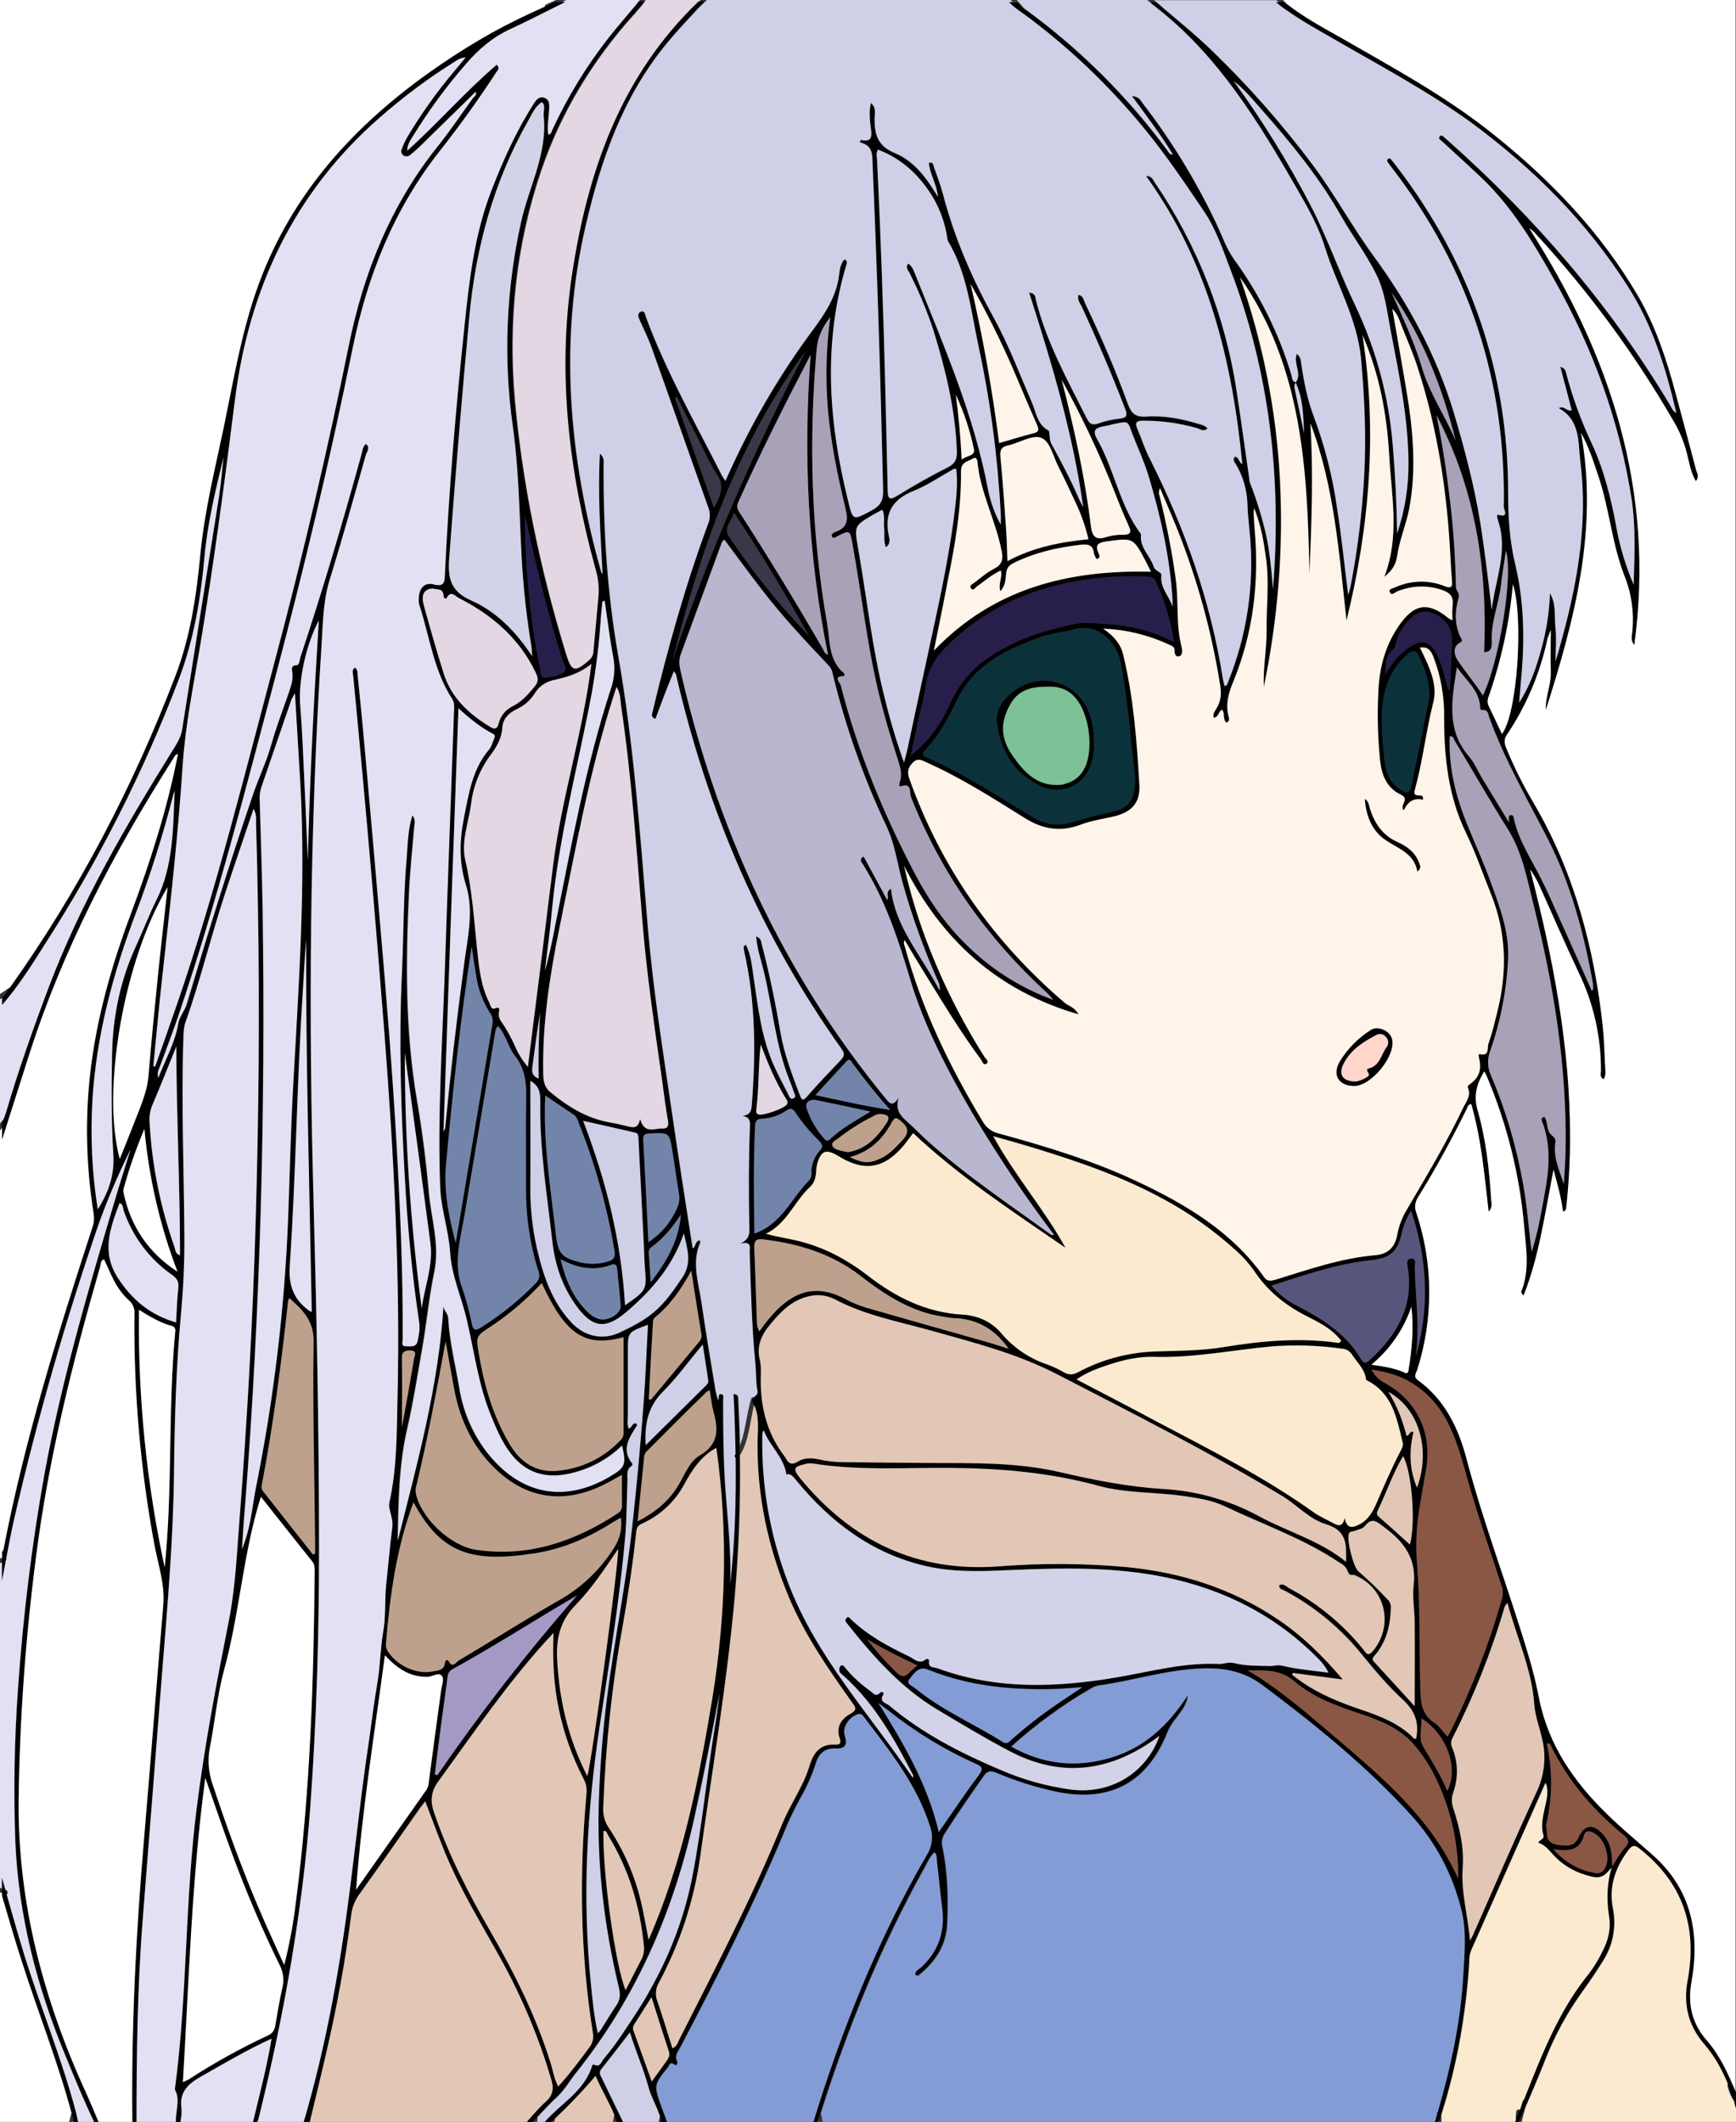 <?xml version="1.0" encoding="utf-8"?>
<!-- Generator: Adobe Illustrator 24.1.0, SVG Export Plug-In . SVG Version: 6.00 Build 0)  -->
<svg version="1.1" baseProfile="tiny" id="图层_1"
	 xmlns="http://www.w3.org/2000/svg" xmlns:xlink="http://www.w3.org/1999/xlink" x="0px" y="0px" viewBox="0 0 838 1024"
	 xml:space="preserve">
<rect x="0" y="0" width="838" height="1024" fill="#333333" stroke="none"/>
<g id="图层_1_x5F_复制">
	<path d="M692,1025c7.2-23.6,12.8-47.6,14.1-72.3c0.6-10.6,1.7-21.3-1.1-31.8c-4.2-16.6-12.3-32-23.8-44.7
		c-21.6-23.8-46.4-43.9-72.1-63.1c-11-8.2-22.7-8.8-35.4-7.6c-14.8,1.4-29,5.8-43.7,7.8c-1.2,0.2-2.2,0.6-3.2,1.2
		c-13.9,8-26.9,17.5-38.9,28.3c15.6,8.7,31.3,10.3,47.9,5.4s28.1-16,37.3-30.2c-0.3,4.6-3.1,7.6-5.5,10.9c-1.7,2-3.1,4.3-4.2,6.7
		c-9.7,24.7-27.9,34.4-54,28.9c-9.8-2.1-19.3-5.1-28.5-9c-2.6-1.1-4.2-1.3-6.2,1.4c-6.4,9.1-12.8,18.3-18.8,27.7
		c-1.3,1.9-1.8,4.3-1.2,6.5c2.5,12.3,2.9,24.8,2.3,37.3c-0.5,10.1-5.5,18-13.2,24.3c-0.6,0.5-1.3,1.2-2.3,0c0-1.8,1.8-2.4,2.9-3.4
		c8.5-7.9,11.6-17.5,10.1-28.9c-1-7.4-1.6-14.9-2.5-22.3c-0.2-1.4,0.2-3-1.2-4.3c-2.1,2-3.2,4.6-4.5,7
		c-21.3,38.2-37.7,78.6-50.8,120.3c-0.4,1.3-0.9,2.5-1.4,3.7h-2c13.8-45.2,31.4-88.8,55-129.7c2.7-4.2,3.2-9.4,1.5-14
		c-6.4-20.2-19.4-36.3-31.9-52.7c-0.7-1-1.3-1.7-2.9-1.2c-4.3,1.4-7.6,6.3-6.2,10.5c1.5,4.7-0.3,6.2-4.6,6c-5.2-0.2-8.1,2.7-9.4,7.3
		c-2,6.2-4.7,12.1-8,17.7c-2.7,5-5.1,10.1-7.2,15.3c-14.9,35.5-32.2,69.8-50.1,103.8c-1.1,2.2-3,4-1.6,6.9c0.5,1-0.2,2.4-1.4,1.5
		c-2-1.5-2.3,0.3-2.9,1.2c-7,8.7-7,8.7-3.2,19.4c1,2.7,2,5.3,2.9,8h-3c0.4-1.9-0.7-3.6-1.3-5.2c-1.5-4.3-3.9-8.4-5-12.7
		c-2.4-8.8-6.1-17-8.9-26.2c-4.8,6.2-9.2,12-13.8,17.7c-1.4,1.8-0.4,3.1,0.3,4.5c3.5,7.3,7.1,14.6,10.6,21.9h-3
		c-2.5-8-7.1-14.9-10.6-23.1c-7,8.2-14.4,15.9-22.4,23.2h-3c7.8-9.5,19.9-15.3,23.7-28.2c0.1-0.2,0.6-0.5,0.8-0.4
		c3.1,1.7,3.6-1.5,4.8-2.8c6.3-7.4,11.4-15.6,16.7-23.7c3.1-4.8,5.9-9.8,8.5-14.8c8.2-15.5,14.1-32,17.5-49.2
		c4.6-24.2,7-48.8,11-73.1c0.9-5.2,1.5-10.5,2.2-15.7c-3.8,20-7.7,39.9-12.1,59.7c-10,45.3-28,87-57.1,123.5
		c-3.1,3.9-5.6,8.3-9.1,11.6c-4.5,4.2-8.6,8.7-12.7,13.2h-3c3.4-3.7,6.5-7.6,10.2-10.9s3.9-6.6,2.5-11
		c-5.9-20.1-14.1-39.5-24.2-57.8c-9.4-17-19.7-33.6-27.1-51.7c-3.2-7.9-6.2-15.9-9.4-24.4c-1.2,1.6-2.2,2.7-3,3.9
		c-9.7,13.8-19.2,27.6-29,41.2c-2.1,3-3.4,6.4-3.8,10.1c-2.8,21.9-6.8,43.7-11.8,65.3c-2.7,11.8-5.6,23.6-8.4,35.3h-3
		c11.2-37.8,18.1-76.5,22.9-115.6c1.9-15.2,3.6-30.4,5.6-45.6c1.1-8.6,2.3-17.2,3.6-25.7c1.2-8.7,2.3-17.5,3.8-26.2
		c1.4-8.2,1.4-16.5,2.8-24.6c1.3-7.3,0.6-15,1.4-22.3c1-9.4,1.8-18.8,3-28.2c0.6-4.3-2.2-8.5-1.4-12c3.7-16.6,3.5-33.4,3.9-50.2
		c1.4-58.7-1.8-117.2-6.3-175.8c-4.5-57.6-9.5-115.2-15.1-172.7c-0.1-1.3-0.8-2.9,0.8-4c1.7,1.1,1.2,2.8,1.4,4.1
		c1.3,12.4,2.5,24.9,3.6,37.3c2.5,28.2,5,56.4,7.4,84.6c3,34.4,5.7,68.7,7.7,103.2c1.8,31.6,3.1,63.2,3,94.9c0,1.2-0.9,3.5,1.4,3.4
		c2-0.1,5,0.8,5.7-2.5c0.6-2.9,1.2-5.7,0.8-8.8c-3.5-23.4-5.7-47-7-70.6c-1.8-32.4-2.9-64.8-1.4-97.3c0.9-19.1,0.7-38.3,2.4-57.4
		c0.5-6.3,0.5-12.7,2.7-19.6c1.7,2.2,1,3.8,0.9,5.3c-0.9,10.5-2,20.9-2.6,31.4c-1.6,33.6-1.9,67.2,3.8,100.6
		c2.5,14.6,4.4,29.3,5.7,44.1c1.1,13.1,5.5,25.8,2.6,39.3c-2.5,12-3.6,24.3-5.7,36.3c-2.3,12.9-4.3,25.9-7.2,38.6
		c-4.2,17.9-4.3,36.2-4.7,54.5c9.4-37.3,19.7-74.5,22.1-113.4c0.1,2.3,2.2,3.6,2.3,5.9c0.6,11.3,3.4,22.3,5.3,33.5
		c1.9,12,6.9,23.4,14.6,32.8c15.9,19.1,36.5,22.8,57.9,10.3c7.6-4.5,8.2-5.8,6.1-15.1c-6.3,6.1-14,10.5-22.4,12.8
		c-14.3,4.1-25,0.5-32.8-11c-3.4-5-5.7-10.5-8-16.1c-6.2-15-8.1-31-11.8-46.6c-2.5-10.8-7.3-21-8-32.4c-0.7-10.5-4.4-20.9-4.8-31.4
		c-1.3-34.5,1-69,2.2-103.4c1.4-42.3,3-84.6,4.5-126.9c0.1-1.8,0.2-3.5-0.9-5.3c-9-13.8-10.9-30.2-15.9-45.5
		c-0.3-1.1-0.3-2.3-0.2-3.5c0.2-4.4,2.8-7.4,7-6.3c5.7,1.5,5.4-1.6,5.6-5.3c1.9-39.8,5.2-79.4,9.4-119c2.3-22.2,4.9-44.3,12.9-65.4
		c5.6-14.5,11.9-28.6,20.2-41.7c1.2-1.9,2.6-4.4,5.5-3.4s2.4,3.7,2.3,6c-0.2,3.9-1,7.8-0.4,11.8c1.7-0.3,1.6-1.8,2.1-2.7
		c7.3-15.7,16.4-30.6,27.1-44.2c4.7-5.9,9.6-11.5,14.4-17.3h3c-1,1.3-2,2.6-3.1,3.8c-21,22.7-37,48.5-47,77.8
		c-12.2,36-16,73-12.6,110.8c3.8,41.6,12.4,82.2,24.6,122.1c2.8,9,4.2,9.4,11.3,3.2c1.2-1.1,2-2.7,2-4.3c0.8-8.8,1.6-17.6,2.4-26.4
		c0.4-4.3-0.1-8.6-1.3-12.8c-12.8-46.7-18.6-94-11.4-142.3c7.5-49.9,23.5-96,61.1-132h3c-6.3,6.8-12.8,13.5-18.7,20.8
		c-20.9,25.6-31.4,55.8-38.7,87.3c-13.1,56.3-8.1,111.8,7.3,166.9c0.1,0.5,0.4,1,0.8,1.3c-1-19-2.4-38-1.3-58c2.3,2,1.8,3.8,1.8,5.2
		c-0.2,31.1,1.7,62,7.1,92.6c7.5,42.7,10.5,85.8,14.1,129c2.6,31.7,7.7,63.1,12.3,94.6c3,20.7,6.3,41.4,9.5,62.2c1.6-1,1-3.2,3.2-4
		c0.1,0.2,0.6,0.8,0.5,1c-4.4,9.7-0.9,19.3,0.5,28.8c2.1,14.4,4.5,28.8,6.9,43.1c0.3,1.5,0.7,2.9,1.2,4.3c0.6-1.2-0.3-3.1,1.5-2.9
		c1.5,0.2,0.9,1.9,0.9,3c0,14.8,0.1,29.5,1.2,44.2s2.8,29.5,2.2,44.4c3.4-30.4,3.1-61,1.5-91.5c2.6,0,2.2,1.5,2.3,2.5
		c1.7,31.3,1.2,62.7-1.5,93.9C351,812.1,343.8,853.9,338,896c-3,21.3-9.8,41.9-20,60.9c-1.5,2.5-1.8,5.7-0.8,8.5
		c2.6,7.5,4.9,15.2,7.4,23.1c2.1-0.9,2.6-2.8,3.4-4.3c17.3-34.1,35-68.1,49.5-103.6c3-7.3,7.2-13.9,10.5-21c1.2-2.6,2.2-5.2,3-7.9
		c1.9-6,5.1-10.1,12-9.8c1.9,0.1,3.4-0.2,2.5-2.8c-2-5.6,0.6-9.6,5.1-12.1c3.5-1.9,2.3-3.3,0.6-5.6c-11.4-16-22.6-32.2-30.3-50.4
		c-10.2-24.3-15.6-49.4-15.2-75.8c0.1-6.1,1-12.4-2.2-18.1c-1.6-2.9,2.6-2.8,2.1-5.5c-0.9-4.5-0.6-9.3-1.1-13.9
		c-1.7-17.6-2.1-35.2-2.7-52.9c-0.1-2.4,1.4-6-4.9-4.4c5.5-2.2,4.8-5.9,4.7-9.3c-0.3-15.7-0.3-31.3,0.3-47c0.1-2.5,0.3-4.7-3.6-5.4
		c3.7-0.5,4.3-2.3,4.5-5.1c2-25,1.9-49.9-3.6-74.5c-0.1-0.7-0.2-1.3-0.2-2c0-0.2,0.4-0.5,1-1.1c2.6,5,2.9,10.2,3.7,15.3
		c2.2,14.8,3.8,29.8,10.1,43.6c2.1,4.7,4.6,9.2,6.9,13.8c0.4,0.8,0.8,2.1,2.1,1.6c1.7-0.6,0.9-1.9,0.5-2.9c-0.8-2.4-1.7-4.7-2.6-7
		c-6.5-16.6-7.8-34.4-12-51.5c-1.3-5.4-3.2-10.7-3.7-16.8c2.5,0.8,2.4,2.6,2.8,4.1c3.6,13.9,6.5,27.9,8.9,42
		c1.8,10.5,5.6,20.5,9.4,30.5c0.9,2.3,1.5,2.9,3.5,0.6c5.2-6,10.8-11.8,16.3-17.6c1.6-1.7,2-3,0.5-5.1c-39.1-54.8-65-115.5-80.1-181
		c-0.1-0.3-0.4-0.5-1-1.5c-1.6,4.1-3.1,7.8-4.6,11.5s-2.9,7.7-4.3,11.5c-2.3-0.8-1.7-2.1-1.4-3.4c7.3-30.6,15.8-60.9,26.7-90.4
		c1.1-2.4,1.2-5.2,0.4-7.7c-9.3-26-18.4-52.1-27.7-78.1c-1.6-4.4-3.7-8.5-5.6-12.8c-0.7-1.6-1.4-3.5,0.8-4.1
		c1.7-0.5,1.8,1.6,2.2,2.7c9.9,26.6,23.9,51.2,36.7,76.5c0.5,0.9,1.1,1.7,1.7,2.5c1.4-3.1,2.6-5.8,3.9-8.5
		c10.5-22.5,23.2-43.9,38-63.9c6.2-8.3,11.8-16.7,13-27.4c0.3-2.4,0.7-5.2,2.5-7.1c0.8,0.1,1.3,0.9,1.2,1.7c0,0.2-0.1,0.3-0.1,0.4
		c-11.5,38.1-8.8,76.1,0.6,114c2.5,10.2,2.2,9.9,11.5,5c4.3-2.3,5.6-4.9,5.5-9.7c-1.2-53.5-2.9-106.9-5.2-160.4
		c-0.2-4.8-2.3-6.5-6.1-7.6c0.3-0.6,0.5-1.1,0.6-1.1c5.1,1.2,5.4-1.4,4.8-5.5c-0.5-3.9-1-7.9,0-12.3c2.8,2.3,1.8,5.2,1.8,7.4
		c-0.1,7.7,1.4,13.4,9.9,16.9c9,3.7,15.1,11.8,20.7,21.1c-0.7-6.4-4-11.1-4.4-16.5c2.1-0.5,2.1,1.1,2.4,2c1.6,4.4,3.2,8.8,4.4,13.2
		c5.5,21,14.1,40.8,24.6,59.8c7.3,13.3,12.6,27.5,18.6,41.4c1.9,4.4,2.4,10,7.7,12.8c0.8,0.4,0.2,4.2,1.4,6.4
		c4.9,8.9,9.6,17.9,13.6,27.2c0.3,0.7,0.8,1.4,1.8,3.4c-5.1-36.2-15.3-69.7-26.1-103.5c3,0.2,2.9,2.1,3.2,3.3
		c5,20.4,15.2,38.6,24.5,57.2c1.4,2.7,2.6,3.7,5.7,2.6c3.3-1.2,6.7-1.9,10.2-2.3c3.7-0.4,3.9-1.7,2.7-4.8
		c-6.4-16.6-13.4-33-20.9-49.1c-0.8-1.7-2.3-3.2-1.6-5.8c2.3,0.5,2.5,2.5,3.1,3.9c7.6,15.9,14.7,32.1,20.7,48.7
		c1.7,4.6,3.6,6.5,8.8,6.1c8.7-0.6,17.2,1,25.6,3.6c1.4,0.4,2.8,0.6,4.1,2.1c-1.9,1.9-3.6,0.3-5.1-0.1c-8.3-2.4-17-3.6-25.6-3.6
		c-3.2,0-4.7,0.4-3.1,4.1c2,4.6,3.4,9.3,5.7,13.8c17.1,33.8,29.6,69.1,35.5,106.6c0.2,1.1,0.5,2.3,0.8,3.5c1.6-0.2,1.5-1.5,1.9-2.4
		c8.8-21.9,12.4-45.5,10.5-69c-0.4-5.3-1.2-10.6-1.3-15.9c-0.2-6.9-2-13.6-5.5-19.5c-0.6-1.1-1.8-2.1-0.7-3.8c2.2,0,1.9,2.8,3.7,3.6
		c-4.9-50-16.5-97.5-46.5-139c2.9-0.1,3.4,1.8,4.3,3.2c20.6,30.3,34.1,64.8,39.5,101c2.1,13.8,4,27.7,6,41.5c0,0.8,0.2,1.6,0.4,2.4
		c3.2,8,5.7,16.3,7.7,24.8c1.8,8.3,2.6,16.7,3.4,26.5c4.4-54-1.6-105.2-20.5-154.6c-3.6-9.4-6.9-19.3-12.5-27.6
		c-9.3-13.8-18.6-27.6-29.2-40.5c-18.1-22.1-39-41.6-62.3-58.1c-1-0.8-2-1.7-2.9-2.6h4c0.6,0.7,1.3,1.4,2,2
		c27,19.4,50.8,42.9,70.5,69.6c0.5,0.7,0.8,1.8,2.6,1.9c-5.9-9.7-12.6-18.5-19.8-28.3c3.7,0.4,4.2,2.2,5.1,3.4
		c14,18.1,25.9,37.6,35.7,58.3c2.7,5.7,4.7,11.7,8.4,17c12.4,17,21.8,35.9,27.8,56c0.4,1.2,0.1,3.2,2.2,3.4
		c-0.9,1.4-0.5,2.9-0.2,4.3c1.4,6.8,2.8,13.6,4.2,20.4c-0.4-8.4-0.4-16.8-4.1-24.7c3.1-4.3-1.4-9,0.4-13.6c2.1,1.5,1.9,3.4,2.2,5.1
		c1.3,8.7,3,17.3,6.2,25.6c5.2,14,8.9,28.6,11,43.4c2.2,14,3.6,28,5.4,42.1c0.6-1.6,1-3.2,1.3-4.8c3.3-17.2,5.4-34.5,6.4-52
		c1.1-19.2,0.2-38.2-1.5-57.3c-1.8-19.3-11.8-35.8-17.4-53.8c-3.1-10.1-8.5-19.5-13.8-28.7c-19-33-38.8-65.3-70-88.7
		c-0.2-0.2-0.3-0.5-0.5-0.8h3c9,7.8,18.4,15.2,27,23.5c17.6,17.1,33.8,35.5,48.5,55.1c10.6,14.2,19,29.8,29.4,44
		c17,23.2,30.4,48.1,38.7,75.6c5.2,17.5,9.9,35.2,12.8,53.3c2.2,13.9,3.8,27.8,5.5,41.8c1.6-14.5,8.2-28.6,2.9-43.5
		c-0.3-0.9-0.6-2.7,0.3-2.4c5.3,1.7,2.6-2.7,2.6-3.7c1.1-60.7-16.7-115.4-53.9-163.6c-0.6-0.8-1.2-1.6-1.8-2.4s-0.9-1.5,0-2.1
		c0.8-0.5,1.2,0.2,1.6,0.7c0.8,0.9,1.5,1.8,2.2,2.8c35.7,46.5,54,99,54,157.6c0,11.9,0.7,23.4,3.5,34.9c4.1,17.3,4.5,35,3,52.7
		c-0.4,4.6-0.8,9.2-1.2,13.8c5.2-8,8.2-16.6,10.6-25.4c2.5-8.9,4-18.1,4.3-27.4c3,5,2.1,10.7,2.6,16c0.6,5.6,0.1,11.3,0.1,16.9
		c9.3-31.5,16.1-63.2,12-96.1c-1.2-9.4,0.2-20.2-10.4-26.1c2.3-1.6,3.7,1.7,6.2,1c-1.8-6.8-3.5-13.6-5.5-21c2.3,0.7,2.5,1.9,2.7,2.7
		c3,11.5,7.1,22.8,12.1,33.6c6.2,13.1,9.7,27.2,12.3,41.5c1.7,9.4,4.5,18.6,8.3,27.4c0.4-13.8,1.1-27.6-1-41.3
		c-5.8-37.6-18.7-72.8-37.3-105.8c-9.8-17.4-20-34.7-34.6-48.7c-6.5-6.2-13.2-12.2-19.8-18.3c-0.6-0.6-2-1.2-0.8-2.3
		c0.8-0.8,1.5,0.1,2.1,0.6s1,0.9,1.5,1.3c42.2,37.4,78.6,79.6,107.6,128.1c0.7,1.2,1.1,2.7,2.9,3.5c-5-21.4-11.3-41.9-23.1-60.5
		c-19.8-31.3-45.4-56.9-75-78.9C690,44.4,667,32.2,644.5,19.2c-9.8-5.7-19.8-11-28.5-18.2h4c8.3,6.7,17.7,11.8,26.9,17
		c25.4,14.6,51.2,28.5,74.2,47c27.4,21.9,51.4,46.9,69.3,77.3c8.7,14.8,14,30.9,18.4,47.3c3.3,12.4,6.7,24.7,9.9,37.1
		c0.4,1.5,1.8,3.3-0.1,5.5c-2.6-4.5-3.2-9.3-4.4-13.8c-1.4-5.3-3.5-10.4-6.3-15.1c-18.7-32.3-40.9-62.5-66.2-90
		c-1-1.2-2.1-2.3-3.5-3.1c39.3,61.2,60.8,126.8,50.7,201.1c-1.8-2.2-1.2-4.2-1-6c1-9.5-0.3-19-3.9-27.8
		c-5.9-15.3-7.1-31.8-12.3-47.3c-2.4-7.2-4.7-14.5-8.5-21.3c8.4,46.4-3.1,90.2-17,133.7c-0.3-6.3,2.6-12.1,2.4-18.4s0-12.7,0-20.1
		c-0.6,1.4-1.1,2.8-1.6,4.2c-3.5,16.5-10.1,32.2-19.5,46.2c-1.6,2.3-1.4,4.1-0.5,6.4c3.9,9.4,8.4,18.5,13.6,27.2
		c19.4,33.3,29,69.6,33.1,107.5c0.7,6.8,0.8,13.6,1.2,20.4c0.1,1.5,0.3,3.2-0.8,4.9c-2-1-1.3-2.7-1.3-4c0.1-16.5-3.6-32.9-10.9-47.8
		c-6.6-14-12.7-28.2-19.1-42.3c-1.2-2.5-2.6-4.9-4.2-7.2c11,42.4,19.3,85.1,19.3,129.1c0,11.5-0.6,23-1.9,34.4
		c-0.1,0.6-0.1,1.3-1.5,1.7c-0.8-6.4-2.5-12.6-4.6-20.3c-2.2,11.5-3.9,21.5-6,31.4s-4.5,19.5-8.5,29.5c-0.7-1.1-1.2-1.6-1.1-1.9
		c4.3-10.5,2.3-21.4,1.4-32.1c-2.2-24.7-8.3-49-18-71.9c-0.3-0.8-0.8-1.5-1.2-2.4c-3.7,6-5.3,11.8-3.2,18.9c4,14,5.6,28.4,6.5,42.9
		c0.1,1.9,0.8,3.9-1.2,5.9c-2-17.4-3.5-34.9-8.4-51.9c-1.7,0.2-1.8,1.5-2.2,2.4c-7.2,14.5-14.9,28.7-23.4,42.4
		c-1.5,2.2-1.9,4.9-1,7.4c8.3,24.7,8.4,51.3,0.5,76.1c-0.5,1.5-2,3.2,0.3,4.9c13,9.4,19.6,23.1,23.5,37.9
		c8.6,32.7,20.9,64.2,30.4,96.6c1.9,6.4,3.4,12.9,4.7,19.4c4.5,22.3,16.8,40,32.7,55.5c7,6.9,14.6,13.1,22,19.7
		c18.8,16.6,23,37.8,18.8,61.4c-1.9,10.7,0.2,20,7.5,28.3c6.9,7.8,10.8,17.5,14.8,27v7c-1.5-1.3-1.4-3.3-2-5
		c-3.2-9.9-7.5-19.4-14.3-27.2c-8-9.2-10.3-19.5-8.1-31.1c4.7-25.5-2.3-46.7-22.9-63.1c-2.4-2-3.7-2.3-5.7,0.4
		c-6.3,8.4-9.5,17.5-7.5,28c1.8,8.8,0.1,17.9-4.7,25.4c-3.2,5.2-6.7,10.3-10.3,15.3c-7.1,9.9-12.9,20.6-17.4,31.9
		c-4.1,10.5-8.7,20.9-13.1,31.3h-2c10.4-24.7,18.5-50.6,35.9-72c2.5-3.3,4.7-6.9,6.5-10.6c2.8-5.2,4.3-11,3.4-16.8
		c-1.4-8.3-1.3-16.5,1.2-24.6c2.1-3.1,3.9-6.6,6.4-9.3s1.6-4.1-0.8-6.1c-14.6-12-26.7-26-35-43.1c-0.2-0.5-0.5-1.2-1.9-0.9
		c2.9,12.8,2.8,26.1-0.2,38.9c-0.3,1.4,0.3,3,0.3,4.5c0,4.5,3.2,5.3,6.7,5.7s6.6,0.3,8.4-3.6c3-6.6,7.3-7,12.2-1.4
		c3.9,4.5,4.3,9.9,4.1,15.5c-4.3,5.5-6.2,6.1-13.2,3.8c-5.9-1.8-11.3-5.1-15.4-9.7c-2.1-2.3-4-4.8-7.1-5.7c0.5-1.7,3.1-1.4,2.4-3.9
		c-1.4-4.8,0-9.5,1-14.2c0.7-3.4,1.7-6.9,0.1-10.9c-12.2,27.4-24.1,54.2-36,81.1c-0.6,1.7-0.9,3.5-0.8,5.4
		c-1.7,26.7-6.4,52.8-14.9,78.1L692,1025z M649.8,299.7c-3.6-32.2-5.8-64.6-17.4-95.2c1.4,24.1,0.6,48.2-0.5,72.3
		c-1-50.1-3.4-99.6-33.5-142.8c11.1,31.6,17.6,64.6,19.3,98s-1,66.9-7.8,99.6c-0.5-9,1.4-17.8,1.3-26.9c-0.1-11.8,1.4-23.6-0.3-35.4
		c-1.1-7.8-2.3-15.5-5.7-23.9c-0.1,0.9-0.2,1.7-0.2,2.6c0.1,2.7,0.3,5.3,0.5,8c2.2,25.1-0.7,49.6-10.3,73
		c-2.3,5.5-3.9,10.9-2.3,16.9c0.2,0.9,0.7,2.4-1.1,3c-1.9-1.6-0.5-4.5-2.1-6.1c-1.8,0.7-1.5,3.6-4,3.9c-0.6-1.9,0.5-3.1,1.2-4.3
		c2.3-3.6,2.6-7.4,1.9-11.5c-4-25.2-10.7-49.8-20-73.6c-2.8-7.1-5.8-14-9-21.5c-0.6,1.1-0.7,2.5-0.2,3.7c3.4,13,6.1,26.3,7.9,39.6
		c1.6,11.1,0,22.5,3,33.5c0.2,0.8,0.6,3.8-1.6,4.1c-1.5,0.2-2-1.5-1.9-2.9s-0.9-2-2-2.5c-10.2-4.8-21.2-7.6-32.5-8
		c5.5,3.7,8.5,7.6,9.7,12.6c5,20.6,6.6,41.8,7.8,62.8c0.5,8.8-3.9,13.3-12.7,15.3c-5.3,1.2-10.8,2-16,4c-9.4,3.5-18,2.1-26.6-3.3
		c-15.4-9.6-30.7-19.4-47.3-26.8c-2.4-1.1-4.4-2.5-7,0.3c-2.4,2.5-2.5,4.6-1.4,7.6c15.2,42.7,40.4,78.5,74.9,108
		c1.9,1.6,4.7,2,6.7,5.6c-39.7-11.5-66.3-36.4-84.2-71.7c2,9,4.5,17.9,7.4,26.6c7.8,23,18.4,45.1,31.4,65.6c0.6,1,2.5,2.2,1,3.3
		s-2-1-2.6-1.9c-9.7-13-18-26.8-26.5-40.5c-3.5-5.6-6.9-11.4-10.4-17.2c-0.8,1.4-0.1,2.3,0.1,3.2c8.2,30.1,21.6,57.9,37.7,84.5
		c1.6,2.8,4.4,4.9,7.6,5.6c22.6,6.2,45.2,13,66.5,23c23.7,11.1,46,24.3,61.6,46.3c1.6,2.3,3.4,1.9,5.7,1.2
		c15.9-4.9,31.6-10.4,48.4-11.8c5.5-0.5,9.1-3.8,10.1-9.5c0.8-4.3,2.3-8.4,4.5-12.1c9.5-16.2,19.2-32.3,27.3-49.3
		c1.4-3,4.1-5.9,2.4-9.8c-0.2-0.6,0-1.2,0.7-1.6c4.7-3.3,6-7,4.7-12.7c-0.2-0.8-0.5-2.2,0.3-2c4.9,1.2,3.5-3.1,4.2-5
		c1.8-5.2,3.1-10.5,4.4-15.9c4.7-19.1,4.3-37.8-3.2-56.4c-4-9.9-7.4-20-12.1-29.6c-8.5-17.5-10.5-36.5-10.5-55.2
		c0.2-10-1.5-19.9-5-29.2c-1-2.5-2.3-5.7-6.7-4.9c1,1.9,1.8,3.5,2.5,5.1c3.2,6.8,5.8,14,4,21.2c-3.5,13.7-5,27.8-8.7,41.4
		c-0.6,2.1-1.1,3.6,1.9,3.6c1,0,2.1-0.1,1.8,2.1c-4.4-1.2-7.4,1-9.3,5.1c-2.2-2.7,3.2-5.4-1.4-7.6c-6.7-3.1-9.2-9.3-10-16.3
		c-1.1-10.8-1.4-21.6-0.9-32.5c0.4-11.6,3-22.3,9.6-32.2c7.5-11.1,14.2-12.5,24.5-4c0.6,0.3,1.1,0.6,1.7,0.9
		c-0.1-2.4-0.1-4.8,0.1-7.2c0.6-4.3-1.3-6.2-5.2-7.5c-7-2.4-14.6-2.1-21.5,0.7c-1.1,0.4-2.8,2.5-3.7,0.2c-0.5-1.4,1.7-1.7,2.8-2.2
		c7.5-3.4,16.2-3.6,23.8-0.5c3.1,1.2,3.8,0.4,3.5-2.6c-0.3-3.5-0.5-7-0.7-10.5c-1.5-31.4-6.1-62.3-15.8-92.2
		c-2.2-6.9-5.2-13.7-7.9-20.5c-1-2.6-1.7-5.4-4.4-8c2.3,13.2,4.5,25.6,6.6,38.1c3.3,19.3,5.2,38.6,1.6,58.1
		c-1.5,7.9-4.8,15.3-5.9,23.2c-0.7,4.6-2.9,7.2-6.2,9.9c7.6-19.3,3.5-39.1,2.4-58.6c-1.1-20-4.8-39.6-12.9-58.1
		C664.7,208.3,661,254.2,649.8,299.7z M453.5,477.8c0.3-3.2-0.7-4.4-1.3-5.7c-6.6-15.1-12.2-30.6-16.6-46.5
		c-2.5-8.9-3.6-18.2-7.6-26.8c-11.2-23.6-19.9-48.3-26.1-73.7c-0.2-1.5-0.8-2.9-1.8-4c-11.5-12.1-22.8-24.2-32.9-37.4
		c-6-7.8-11.8-15.7-17.6-23.5c-1.4,0.8-1.5,2.2-2,3.4c-6.4,17.3-12.7,34.7-19.1,52c-1,2.7-0.7,5.2-0.1,7.8c2.8,12.3,6,24.5,9.6,36.7
		c18.7,62.2,47.7,118.9,88.9,169.2c1.7,2.1,3.4,6,6.8,0.2c-1.8,5.5,0.4,8.6,3.7,11.5c3.6,3.1,6.8,6.6,10.4,9.8
		c18.5,16.6,39.1,30.4,59.3,45c0.3,0.2,0.8,0.1,1.6,0.2c-14.2-18.7-27.3-38.3-39.3-58.5c-12-20.6-23.2-41.6-30.1-64.5
		c-5.8-19.5-12.1-38.7-23-56c-0.6-0.9-2-2.2,0.4-3.7l11.4,21c1.1-1.7-1.2-3.5,1.8-5.5C432.1,447.5,444.8,460.9,453.5,477.8z
		 M479.3,548.5c10.7,19.5,24.7,35.3,34.9,53.9c-25.4-17.5-51.1-34.2-73.6-55.4c-1.6,2.1-3,4-4.4,5.8c-9.6,11.5-19.4,13.1-32,5.1
		c-5.5-3.5-7.6-2.7-9.7,3.6c-0.3,1.3-0.5,2.6-0.5,3.9c-0.2,2.7-0.8,5.4-2.8,7.3c-7.7,7-11.3,17.9-21.5,22.8
		c4.4,1.2,8.6,1.9,12.8,2.8c13.6,2.8,25.6,9,36.6,17.5c13.4,10.4,28.1,17.7,45.5,18.7c7.2,0.4,13.7,3.2,18.5,8.7
		c5.9,7.1,13.6,12.4,22.3,15.3c2.8,1,5.5,2.3,8.1,3.8c2.4,1.4,4.4,1.3,6.9,0c11.3-6.1,23.9-9.5,36.8-10c11.3-0.4,22.6-0.3,33.9-2.2
		c17.6-2.9,35.4-4.5,53.2-2.2c1,0.1,2.3,0.8,3.1-0.8c-4.5-5.9-11-9-17.3-12.2c-10.1-5.2-18.6-12.2-24.9-21.8
		c-2.4-3.4-5.2-6.5-8.3-9.3c-11.1-10.1-23.4-18.8-36.7-25.8c-20.5-11-42.4-18.3-64.6-25C490.4,551.6,485.3,550.2,479.3,548.5z
		 M559.8,837.7c-23.2,17.3-47.1,20.7-72.5,7.3c-11.8-6.2-23.2-13.1-34.6-19.9c-17.6-10.5-31-25.6-43.6-41.5
		c-0.6-0.8-1.4-1.5-0.5-2.6c1-1.3,1.6-0.2,2.3,0.5c8.2,7.8,18,13.1,28.1,17.9c2.4,1.2,4.9,4,8.1,1.3c0.4-0.3,1-0.2,1.3,0.3
		c0.1,0.2,0.2,0.3,0.2,0.5c-0.7,3.6,2.5,3,4.1,3.6c28.5,10.5,57.6,9.3,86.9,4.3c16.2-2.8,32.2-7.2,48.9-6.4c2.4,0.1,4.4-1.1,7.3-0.4
		c5.7,1.4,11.9,1.3,17.9,1.4c1.8,0,3.4-0.6,5.6,0c7.2,1.7,14.7,2.3,22.1,3.3c-1.3-2.6-3-4.9-5.1-6.9c-20.4-20.7-45.2-33.2-73.4-39.1
		c-25-5.2-50.4-4.6-75.7-3.5c-13.5,0.6-27,1.1-40.3-2c-25.9-6-46-21.2-62.5-41.4c-1.6-2-3-3.5-4.7-2.7c-1.2-8.5-8.2-13.9-10.9-21.3
		c-0.5,0.5-0.7,1.2-0.7,1.9c-0.6,24.5,3.7,48.9,12.5,71.8c13.5,35.5,39.1,63,60.1,93.9c0.1-0.6,0.3-1,0.2-1.2
		c-9.1-17.5-18.6-34.6-33.6-48c-0.5-0.4-1-0.8-1.5-1.3c-0.7-0.9-0.8-2.2-0.1-3.2c1.3-1.5,2,0.2,2.7,0.9c3.4,4.1,7.4,7.7,11.7,10.8
		c1.5,1,2.7,3.3,5,0.9c0.8-0.9,1.9,0.4,1.6,0.8c-2.5,3.7,1.2,4.2,2.8,5.5c15.9,13.4,34.1,22.7,53.1,30.8c11,4.8,22.6,8.1,34.5,9.7
		C536,866.1,553.4,855.8,559.8,837.7z M649.7,753.7c0-2,0-3,0-4c0.1-6.9-1.7-11.7-9.6-14.1c-8.1-2.4-14-9.3-21.3-13.7
		c-35.4-21.3-72.2-39.9-108.9-58.8c-19.1-9.9-40-15.2-60.7-21c-15.7-4.4-31.8-7.3-46.4-15.1c-3.8-1.9-8.1-2.5-12.2-1.5
		c-8.2,1.7-13.6,7.2-18.7,13.3c-4.4,5.2-7.1,10.7-5.2,17.8c0.4,2.1,0.5,4.3,0.4,6.5c-0.3,14.5,2.5,28.1,11.6,39.8
		c0.1,0.1,0.2,0.3,0.3,0.4c1.4,2.7,2.8,4.1,6.1,2c3-1.9,6.8-1.8,10.2-1c3.9,0.9,7.9,1.3,11.9,1.3c13.7,0.2,27.3,0.3,41,0.4
		c21.2,0.1,42.5-0.4,63.2,4.4c16.8,3.9,33.5,7.2,50.7,8.2c16.2,1,31.9,5.6,46.1,13.4C621.8,739.3,636.9,743.5,649.7,753.7z
		 M624.2,807.1c-0.1,0.3-0.3,0.6-0.4,0.8c1.4,1.1,2.8,2.2,4.3,3.2c9.1,6.4,19.3,10.4,29.7,13.9c8.6,2.9,16.9,6.2,23.7,12.5
		c0.6,0.6,1.2,1.8,2.2,1.2c1.5-7.5-0.5-13.2-6.3-18.6c-7.2-6.6-13.6-14.2-19.8-21.8c-10.3-12.8-23-23.3-37.5-31
		c-1-0.5-2.7-0.6-2.5-2.6c2.1-1,3.5,0.7,4.9,1.5c13.7,7.3,25.8,17.3,35.6,29.4c1.3,1.6,2.2,3.9,4.7,0.9c10.1-12.1,6.3-29.9-8.1-36.3
		c-0.3-0.1-0.6-0.4-0.9-0.4c-2.3,0-2.4,0.1-3.4-2.3c-0.9-2-2.8-2.8-4.4-3.9c-17-11.3-36.3-18-54.6-26.7c-6.2-3-13-4-19.8-5
		c-13.7-2-27.7-1.3-41.1-4.9c-23.3-6.4-47.1-8.5-71.2-8.7c-22.3-0.2-44.6,1.4-66.8-2.1c-1.3-0.2-2.7-0.1-4,0.3
		c-5.4,1.2-5.8,2.3-2.4,6.6c24.9,30.4,56.4,45.7,96.2,42.7c20.3-1.6,40.7-1.5,60.9,0.3c26.7,2.5,51.5,10.3,73.8,25.4
		c11.6,7.8,21.5,17.5,31.2,28.9L624.2,807.1z M267.1,788c-1.9,2.1-2.8,3.1-3.7,4c-19.2,21.2-35.2,44.7-52,67.8
		c-3.3,4.6-3.9,9.1-2.1,14.5c6.9,20.3,16.6,39.2,27.3,57.7c11.8,20.4,22.2,41.3,29.2,63.9c1.1,3.6,1.6,7.3,3.6,11
		c5.6-6.2,10.4-12.6,15.1-19c1.5-1.9,2.1-4.5,1.6-6.9c-6-38.2-6.5-76.6-3-115.1c0.3-2.6-0.2-5.3-1.5-7.6
		c-5.4-10.5-9.4-21.6-11.8-33.2C267.2,813.2,266.6,801.3,267.1,788z M313,936c16.4-37.3,24.2-76.8,30.8-116.7
		c6.6-40.1,7.7-80.2,2-120.7c-7.3,3.9-11.7,10.6-15.5,17.6c-4.4,8.3-11.5,14.9-20,18.8c-2.5,1.1-3,2.1-3.2,4.4
		c-1.6,14.9-3.9,29.7-6.4,44.5c-5.3,29.2-8.4,58.7-9.5,88.3c-0.2,3.5,0.7,6.9,2.7,9.8c7.3,11,12.6,23.2,15.6,36
		C310.8,924,311.8,930,313,936z M649.1,732.5c1.1,5.6,4.1,4.6,7.2,3c4.1-2.1,6.3-6,8-9.8c3.8-8.7,7.5-17.4,11.9-25.8
		c0.6-1.2,1.3-2.5,0.9-3.8c-2.8-11.4-4.7-23.3-16.6-29.7c-0.4-0.2-1.1-0.5-1.1-0.8c-0.6-5.1-4.4-8.2-6.9-12.2
		c-1-1.5-2.7-2.5-4.5-2.6c-11.1-1.6-22.2-2-33.4-1.2c-19.2,1.7-38.2,5.7-57.7,5.1c-7.2-0.2-14.3,1.4-21.1,3.6
		c-5.4,1.8-10.8,3.6-16.1,7.3c13.3,7,26,13.5,38.6,20.3c25.8,13.8,52,27,75.9,44.1c3,2.1,6.4,3.5,9.6,5.3
		C646.3,736.5,648.2,736.4,649.1,732.5z M309,540c2.1,7.5,7,4.4,10.8,4.6c2.2,0.1,3.1-1,2.7-3.5c-1.2-6.5-2-13.2-2.9-19.8
		c-3.7-25.9-7.5-51.7-9.6-77.8c-2.8-34.2-5.1-68.4-10.1-102.4c-0.5-3-0.2-6.4-2.3-9.7c-0.6,1.8-1,3.1-1.4,4.3
		c-11.6,36.5-18.3,74.2-26,111.7c-4.7,23-8.3,46.2-7.9,69.8c0,3.7,0.3,7.2,3.5,9.8c8.5,7,17.7,12.7,28.8,14.6
		c2.8,0.5,5.6,1.1,8.3,1.8S308.1,544.8,309,540z M285.5,320.3c-6.3,5-12.4,6.5-18.6,7.9c-3.6,0.9-6.7,3.1-8.7,6.3
		c-2.1,3.4-5.2,6.1-8.9,7.8c-3.7,1.7-6.6,4.8-6.8,8.7c-0.3,5.3-2.8,9.5-5.6,13.2c-5.2,7-8.5,15.2-9.5,23.8c-1.2,9-4.9,18-2.8,27.1
		c3.3,14.2,4.2,28.6,5.7,43c0.9,8.7,1.8,17.6,5.9,25.6c0.6,1.2,0.9,3.6,2.6,3c2.9-1.1,2.3,0.7,2.1,2c-0.2,1.7,0.3,3.3,1.4,4.6
		c2.5,3.7,4.7,7.7,6.5,11.8c1.5,3.5,3.6,6.8,6.1,9.8c4.2-33.1,8.2-65.2,12.2-97.4S281.2,354.2,285.5,320.3z M438.3,127.2
		c2.1,1.4,2.8,3.7,3.6,5.7c13.6,33.9,28.2,67.4,35,103.6c1.2,5.8,3.2,11.5,6.1,16.7c0-2.6,0.1-3.8,0-4.9
		c-1.4-27.1-4.9-54.1-10.6-80.6c-3.8-17.4-5.4-35.6-14.9-51.4c-0.2-0.6-0.4-1.3-0.4-1.9c-1.5-9.8-5.7-18.9-12-26.5
		c-5.6-7.1-13-12.5-21.4-15.7c-1,1.9-0.5,3.6-0.4,5.2c1.8,37.3,3.1,74.6,4,111.9c0.4,15.8,0.9,31.6,1.2,47.5
		c0.1,3.8,0.6,5.2,4.6,2.7c8-4.9,16-9.5,24.4-13.7c3.8-1.9,4.6-4.3,4.4-8.2c-0.8-20-5.5-39.2-11.4-58.2c-3.1-9.3-6.9-18.4-11.3-27.1
		C438.5,130.6,436.8,129.4,438.3,127.2z M256.9,316.7c-0.2-2.4-0.1-3.3-0.3-4.2c-2.4-14.5-4-29-4.8-43.6
		c-1.1-20.9-1.3-41.8-4.2-62.7c-4.7-32.9-3.3-66.4,3.9-98.8c3.8-17.2,12.9-33.3,10.9-51.8c0-0.8,0.1-1.7,0.2-2.5
		c0-1.3,0.4-2.7-1.1-3.7c-3.2,2.1-4.6,5.5-6.4,8.7c-16.8,29.6-25.4,61.4-28.6,95.3c-3.6,38.8-6.8,77.6-9.7,116.4
		c-0.7,9.9,1,15.7,10.8,20.1C239.6,295.2,248.9,304.6,256.9,316.7z M547.9,374.7c-0.5-4.7-1.4-11.2-2-17.6
		c-1.1-12.4-2.7-24.8-4.9-37.1c-2-10.8-11.5-19.3-22-16.4c-5.2,1.5-10.9,1.8-16,3.6c-16.9,6-32.8,13.4-41.1,30.8
		c-4.1,8.6-8.6,16.9-15.3,23.9c-1.6,1.7-1.5,2.5,0.7,3.5c18,7.9,34.4,18.8,51.3,28.9c5.8,3.5,11.7,4.5,18.2,2.6
		c6.2-1.8,12.4-3.6,18.8-4.9C545.1,390.2,548,386.3,547.9,374.7L547.9,374.7z M755,571.4c0.3-5.3,0.7-10.6,0.8-15.9
		c0.8-40.4-5.7-79.9-15.5-119c-3.1-12.4-5.3-25-12.3-36.2c-8.9-14.2-17.3-28.8-26-43.2c-0.4-0.8-0.5-2-2.2-1.7
		c-0.6,15.1,3,29.3,8.7,43.1c3.7,9.1,7.8,18,11.1,27.2c4.3,11.9,8.9,23.7,8.4,36.7c-0.7,15.3-3.6,30.4-8.7,44.9
		c-1.4,3.7-1.3,7.8,0.3,11.4c7.2,16.8,12.4,34.5,15.6,52.5c2,10.9,2.7,21.9,4.2,32.9c1.7-5.6,3.1-11.2,4.2-16.9
		c2.7-15.3,6.9-30.7,0.7-46.2c-0.3-0.8-0.2-1.7,1.2-2c1.8,2.4,1,6.1,2.8,8.1c1.3,1.4,2.9,2,2.5,4.3
		C749.8,558.5,752.7,564.9,755,571.4z M400.8,153.1c-4.2,5.4-6.1,10-6.6,15.7c-3.9,44.4-2.6,88.6,5.1,132.4
		c1.4,8.1,0.5,17.3,7.9,23.5c0.6,0.5,0.5,1.6-0.1,1.6c-5.1,0-1.6,3.2-1.3,4.3c8.1,31.6,20.4,61.5,35.5,90.4
		c7.3,14,16.2,26.8,27.9,37.5c11.3,10.6,24.7,18.7,39.2,24c-1-1.4-2.3-2.7-3.6-3.9c-28.8-26.5-50.7-57.7-65.1-94.1
		c-0.7-1.8,0.6-7.1-4.9-5c-0.7,0.3-0.8-1.3-0.5-2c1.5-4.1,0.1-7.8-1.1-11.6c-3.5-10.8-6.7-21.6-9.3-32.6
		c-5.5-23.4-8.1-47.2-12.4-70.8c-1.2-6.8-1.3-6.8-7.3-3.7c-0.8,0.4-1.7,1.3-2.7,0.1c-0.3-1.5,1.1-1.9,2-2.3c5.5-2,6-5.5,4.7-10.9
		c-3.8-16-7.2-32.1-8.6-48.6C398.5,182.5,398.9,167.7,400.8,153.1z M199.6,724.9c-8.3,22.1-11.4,45.2-13.3,68.4
		c-0.1,1.2,0.2,2.3,0.8,3.3c4.3,7.2,13.9,11.7,21.9,10c2.5-0.5,5.5-0.5,5.8-4.3c0.1-1.1,1.3-1.6,1.7-0.8c1.9,3.9,3.8,0.5,5-0.2
		c16.3-9.7,32.3-19.9,48.8-29.3c10.7-6.1,19.7-14.8,26.2-25.2c2.8-4.3,3.9-9.4,3.2-14.4c-1.6,0.9-2.7,1.5-3.8,2.2
		c-11.6,7.4-24.1,12.9-37.8,15C227.7,754.2,213,749.8,199.6,724.9z M698.6,838.1c0.5-0.7,1-1.4,1.4-2.2c10.3-20.7,18.7-42.3,25-64.5
		c0.6-2.2,0.4-4.6-0.5-6.8c-5.2-16-10.8-31.8-15.4-47.9c-5.6-19.4-9.6-39.3-29.7-50.4c-5.6-3.1-10.9-4.2-17.4-5.3
		c1.4,2.8,3.6,5.1,6.5,6.5c15.4,8.6,22.7,23.8,19.9,41.1c-1.4,8.7-3.2,17.3-4.2,26.1c-0.7,6.9-0.8,13.8-0.2,20.6
		c1.6,20.5,0.9,40.9,1.6,61.4c0.2,6.3,1.3,11.2,6.8,14.8C694.7,832.9,696.3,835.5,698.6,838.1L698.6,838.1z M261.5,619.2
		c-7.3,7.9-15.5,14.9-24.5,20.9c-7.4,4.8-7.3,4.8-5.8,13.5c2.6,15.4,6.9,30.1,15,43.6c5.1,8.5,12.5,13.5,22.7,12.6
		c11.6-1,22.4-6.1,30.4-14.6c1-0.8,1.7-2.1,1.7-3.4c0-15.5,0-30.9,0-46.5C282.2,650.4,273,644,261.5,619.2z M727.6,773.5
		c-0.9,1.2-1.3,1.5-1.4,2c-6.4,21.9-14.9,43.1-25.2,63.4c-0.8,1.5-0.8,3.2,0,4.7c2.8,6.9,2.9,14.5,0.4,21.5
		c-0.9,2.5-0.8,5.2,0.1,7.7c3,9.2,5.2,18.8,4.5,28.5c-0.9,11.8,2.5,22.9,3.5,35.2c0.8-1.4,1.2-2.1,1.5-2.8c10.2-23,20-46,30.6-68.8
		c3.7-7.8,4.8-16.6,2.9-25c-1.2-5.9-3.5-11.6-3.9-17.4C739.4,805.2,732.1,790.2,727.6,773.5z M436.4,368c0.7-2.6,1.1-4.2,1.5-5.8
		c2.9-13.8,5.9-27.6,8.9-41.4c5.1-23.9,10.7-47.7,13.8-72c0.9-7.4,1.9-15,1-22.6c-0.5,0-0.9,0.1-1.4,0.2
		c-6.4,3.6-12.5,7.9-19.2,10.5c-10.2,4.1-14.2,10.7-12,21.4c0.4,1.7,1.1,4.1-1.4,5.8c-1.2-3.2-0.5-6.2-0.8-9.2s0.5-5.9-0.9-8.9
		c-1.5,0.8-2.9,1.5-4.1,2.2c-9.4,5.5-9.5,5.5-7.6,16.2c4.2,24.1,6.9,48.4,12.9,72.2C429.6,347.3,432.7,357.7,436.4,368z
		 M300.2,711.8c-2.9,1.6-5.7,3.3-8.6,4.7c-20.2,10.1-39,6.7-54.5-9.6c-10.1-10.6-15.6-23.5-18.1-37.7l-3.9-21.7
		c-4.3,23.2-8.4,46.1-13.9,68.7c-0.5,1.4-0.7,2.9-0.5,4.4c2.5,12,16.9,25.5,29.2,27.3c25.1,3.7,47.3-3.9,68.1-17.4
		c1.3-0.9,2.3-1.8,2.3-3.6C300.2,722,300.2,717.1,300.2,711.8z M240.5,495.2c-1.2,1-1.2,2.1-1.4,3.2c-4.9,29.3-9.9,58.7-14.8,88
		c-1.9,11.5-5.6,23-1.2,34.9c2,5.7,3.5,11.4,4.7,17.3c0.7,3.3,1.6,3.8,4.5,2c9.6-6,18.4-13.2,26.3-21.3c2-2,2-3.8,1.2-6.2
		c-4.1-13-6-26.6-5.9-40.3c0.1-14.2-0.2-28.3,0.1-42.4c0.2-7.7-0.5-14.6-5.5-21C245.2,505.1,244.3,499.3,240.5,495.2z M566.7,309.8
		c-1.5-9.9-4.4-19.5-8.5-28.6c-1.1-2.5-2.7-3-5.1-3c-8-0.3-16,0-23.9,0.9c-27.8,3.1-52.5,13-72.5,33.2c-5.1,5.1-8.6,10.7-9.7,18
		c-0.8,5.9-2.5,11.7-3.8,17.6c-1.2,5.5-2.3,11.1-3.5,16.6c8.8-6.9,14.7-15.4,18.9-25c4.9-11.1,12.9-19.2,23.3-25.2
		c8.6-5,18-8.7,27.7-11c4.8-1.1,9.7-2.8,14.5-2.7C538.6,300.9,552.8,302.5,566.7,309.8z M450.7,314c28.8-30.2,64.8-39.1,104.8-38.1
		c-1.1-2.1-1.7-3.5-2.4-4.8c-6.2-11.8-6.2-11.6-19.2-9.8c-4.2,0.6-5.4,1.9-3.7,5.7c0.5,1,1.1,2.3-1,2.8c-0.5-0.8-0.9-1.7-1.2-2.6
		c-0.4-4.3-2.8-4.7-6.5-4.3c-11.2,1.3-21.9,3.7-32.1,8.7c-2.3,1.1-3.5,2.4-3.8,5.1s-0.2,5.8-2.8,8.6c-1.2-3.8,1.2-6.7,0.2-10
		c-4.4,2.1-7.9,5.1-11.6,7.8c-0.8,0.6-1.7,2.3-2.8,0.8c-1-1.4,0.8-2,1.5-2.6c3.2-2.4,6.2-5.1,9.8-6.9c3.7-1.9,4.3-4.5,3.6-8.1
		c-2.8-14.9-10.4-28.5-11.8-43.7c-0.1-1.1-0.9-2.1-2-1.4c-2.5,1.5-5.9,1.7-5.9,6.2c0.2,18.1-2.9,35.8-6.5,53.4
		C455.3,292,453,303,450.7,314L450.7,314z M391.4,171.2c-12.3,23.6-24.2,47.2-35.1,71.3c-1.1,2.5,0.2,4.1,1.4,5.9
		c13.6,21.1,26.7,42.6,39.3,64.4c0.7,1.1,1,2.7,2.7,3.2C390,268,387.7,219.8,391.4,171.2z M171.9,912l33.9-48.1
		c0.7-1.1,1.1-2.4,1.2-3.8c1.9-14.7,3.9-29.4,5.9-44c0.3-2.5,1.5-5.6,0.5-7.2c-1.4-2.2-4.5,0.2-6.9,0.3c-8.4,0.2-14.6-3.8-20.7-10.4
		C180.8,837.1,174.7,874.2,171.9,912z M683.3,654.8c6.7-23.4,5.8-46.5-2.2-70.4c-2.1,3.3-3.6,6.9-4.5,10.7
		c-2.1,9.4-5.8,12.2-15.4,13.2c-16.2,1.7-31.5,7.1-47.5,12.2c3.1,3.7,6.9,6.8,11.2,9.1c12.7,6.5,24.7,13.8,32.2,26.6
		c1.2,2.1,2.5,1.6,4,0.2c13.1-11.9,21.3-25.9,18.4-44.4c-0.3-1.9-1-4.2,1.4-4.5c3-0.4,2,2.5,2,4
		C683.1,625.9,685.5,640.3,683.3,654.8z M208.9,284.1c-4.1,0.1-5.8,2.8-4.4,7.8c3,10.9,6.1,21.8,9.4,32.6c3.7,12,12.2,20,22.6,26.3
		c2.2,1.3,3.4,1.3,4.2-1.5c0.8-3.5,3.1-6.4,6.2-8.1c4.7-2.2,7.9-5.9,11.1-9.7c2-2.4,1.9-4,0.7-6.6c-7.9-16.7-21.1-28-37.2-36.2
		c-1.7-0.8-3.8-4-5.9,0c-0.4,0.7-1.5,0-1.5-1.1C213.9,283.7,210.6,284.9,208.9,284.1z M674.4,257.4c3.9-11.3,5.7-23.2,5.5-35.2
		c-0.3-21.2-4.6-42-8.6-62.7c-1.8-9.3-2.7-18.7-7.1-27.4c-4.8-9.6-11.3-18.2-16.6-27.5C637,85.8,623.3,69.1,609.1,53
		c-4.3-4.9-8.4-9.9-13.6-13.9c14,19.2,26.5,39.5,37.5,60.7c7.9,15.4,13.6,31.8,21.1,47.4c10.1,21.2,16.3,44.1,18.2,67.6
		C673.5,228.9,674.2,243.1,674.4,257.4z M703.8,906.3c0-0.8,0.1-1.5,0.1-2.3c-0.1-11.6-2.1-23.2-5.9-34.1
		c-3.6-10.3-8.3-19.6-15.3-27.8c-6.8-7.9-16-11.7-25.6-14.9c-11.4-3.8-22.9-7.8-32.1-15.7c-7-6.1-14.7-5.4-22.7-5.4
		c15.5,9.1,28.8,20.9,42.4,32.4C667.6,858,690.8,877.5,703.8,906.3z M768.2,478l0.7-0.2c0.1-0.9,0.1-1.9,0-2.8
		c-4.4-24.5-10.7-48.4-22.1-70.6c-9.8-19-20.5-37.6-27.9-57.8c-0.5-1.4-0.3-4.3-3.5-3.8c-0.9,0.1-1-0.9-1-1.8
		c-0.6-8-6.7-12.4-11.2-18.9c-2.5,15.7-5.2,30.2,5.8,43c2.8,3.2,4.4,7.4,6.7,11.1c4,6.6,8,13.2,12.6,20.7c0-2-0.4-3.1,0.5-3.4
		c1.8-0.5,1.8,1.2,2,2.1c2.4,10.4,8.3,19.1,13,28.5c3.3,6.5,6.2,13.2,9.2,19.9C758.2,455.3,763.2,466.6,768.2,478z M307.2,687
		c0.1,0.3,0.4,0.7,0.3,0.9c-3.7,5.8-7.9,11.6-2.2,18.5c0.1,0.2-0.2,1-0.6,1.2c-2.4,1.6-1.8,4.1-1.8,6.4c-0.4,9.5-0.3,19-1.1,28.5
		c-2.7,30.5-7.8,60.7-12.4,91c-6.1,41-8.4,82.1-4.2,123.5c0.8,8,1.5,16,3.4,24.2c0.5-0.5,1-1,1.4-1.6c2.5-3.9,4.9-8,7.5-11.8
		c1.9-2.7,2-5.3,1.3-8.4c-7.2-29.9-10.9-60.1-9.8-90.9c0.7-20.3,2.5-40.5,5.5-60.6c3.5-24,8.1-47.9,10.7-72.1c2.2-20,4-40,5.5-60.1
		c0.9-12.1,1.3-24.2,2-36.4c-9.7,3.6-9.7,3.6-9.7,12.5c0,10.3,0,20.7,0,31c0,2.2-0.5,4.5,0.4,6.6C305.2,688.9,305.1,686.3,307.2,687
		z M366.6,642.5c2.7-4,5.8-7.8,9.3-11.2c10.1-9.5,20.2-10.8,32.4-4.3c3.1,1.7,6.3,3,9.6,4c19.8,5.7,39.6,11.3,59.5,16.9
		c3,0.9,6,1.9,9.5,3c-6.8-9.7-15.5-14.5-26.6-14.8c-1.7-0.1-3.3-0.4-4.9-0.7c-15.4-2.2-28-10.4-39.9-19.6
		c-13.9-10.8-29.9-15.6-47-17.7c-3.7-0.5-4.5,0.8-4.4,4.3c0.5,11.3,0.8,22.6,1.2,34C365.4,638.3,365.2,640.3,366.6,642.5
		L366.6,642.5z M263.2,528.6c-1.1,23.2,2.7,45.4,5.2,67.7c1,8.8,3,10.7,11.6,12.9c4.4,1,9,0.9,13.3-0.4c3-0.8,3.8-2.3,3.2-5.4
		c-3.5-20.9-9.2-41.3-17-60.9c-0.7-1.7-1-3.5-2.7-4.6C272.5,534.9,268.1,531.9,263.2,528.6z M525.5,260.3
		c-1.4-6.2-3.6-12.2-6.3-17.9s-5.3-11.5-8.2-17.1c-2.6-5-3.9-12.4-8.5-14c-4.3-1.5-10.3,2.4-15.6,3.6c-3.2,0.7-4.2,1.9-3.9,5.4
		c1.1,11.4,1.9,22.9,2.7,34.3c0.4,5.2,0.5,10.4,0.7,16.2C498.9,264.1,511.9,261.6,525.5,260.3z M283.5,857.1
		c2.3-7.6,15.3-103.3,14.9-109.6c-6.6,9.7-12.8,19.1-20.5,27c-7.3,7.4-9.4,15.7-9,25.7C269.9,820,274.1,838.7,283.5,857.1z
		 M693.5,200.3c2.7,13.7,4.9,27.3,6.5,41c1.7,13.9,2.6,27.9,2.9,41.9c0,2,2,3,1.3,5.4c-1.8,6.2-2.1,12.6,0.8,18.8
		c0.4,0.8,1.5,2,0.2,2.6c-4.6,2.4-2.8,6.8-1.3,9c3.7,5.5,8.1,10.7,12,16.7c7.9-16.2,14.8-58.5,11.1-69.8c-0.9,6.3-1.8,11.5-2.4,16.7
		c-1,9.1-4.9,17.7-4.4,27c0.2,3.8-1,5.2-3.7,5.2C718.1,274.4,712.3,236,693.5,200.3z M682.9,823.3c0-14.1,0.1-27,0-40
		c0-6.2-1.2-12.4-0.5-18.4c1.5-12.7-4.6-20.9-14.1-27.9c-3.5-2.5-5.8-5.3-9.5-0.6c-1.1,1.4-3.5,1.7-5.3,2.4c-0.8,0.3-1.9,0-2.4,1.3
		c-1.1,2.9,2.2,16,4.6,18.1c4.9,4.2,9.6,8.7,14,13.5c1.1,0.9,1.7,2.3,1.7,3.8c-0.2,8.6-2,16.5-7.7,23.2c-0.9,1.1-1.7,1.9-0.3,3.3
		C669.7,808.9,676.1,815.9,682.9,823.3L682.9,823.3z M219.9,599.8c5.9-35.4,11.9-70.7,17.8-106.1c0.3-1.8-0.2-3.7-1.4-5.1
		c-3.4-5.4-5.6-11.4-6.5-17.6c-0.8-4.7-1.5-9.4-2.2-14.1c-5.4,35.1-9.2,70.3-12.4,105.6C214.1,575.1,216.7,587.5,219.9,599.8
		L219.9,599.8z M278.6,769.9c-20.3,11.8-39.9,24.5-60.3,35.7c-1.7,1-2.1,2.3-2.3,4c-1.2,9.4-2.6,18.8-3.8,28.2
		c-0.8,6.1-1.5,12.3-2.3,18.4l1.2,0.5C231.9,826.5,254.4,797.5,278.6,769.9L278.6,769.9z M256.1,521.7v5.3c0,14.7,0.1,29.3,0,44
		c-0.2,10.5,0.8,21,3.1,31.2c3,13.2,7.2,26,16.8,36.2c6.5,6.9,15.4,8.5,23.3,4.7c5.7-2.7,11.3-5.5,16.2-9.6
		c5.7-4.8,9.8-10.8,13.9-16.9c4.9-7.1,2.4-14.1,0.8-21.4c-5.3,15.6-15.4,27.4-27.6,37.8c-9.7,8.3-16,8.2-23.7-2
		c-7.1-9.4-10.9-20.3-12.2-32c-2.5-22.3-6.2-44.5-5.8-67.2C260.9,528.3,260.8,524.2,256.1,521.7z M301.8,629.9
		c10.4-7.3,10.4-7.3,9.5-18.4c-0.3-3.6-0.3-7.2-0.5-10.8c-0.9-17.1-1.7-34.2-2.6-51.4c-0.1-1.2-0.1-2.5-1.6-2.8
		c-8.1-1.9-16.3-3.7-25.1-5.7C292.7,569.9,300,599,301.8,629.9z M522.4,814.2c-4.5,0.3-7.7,0.6-10.8,0.8
		c-21.8,0.9-43.2-0.9-63.7-9.2c-4.7-1.9-6.9,2.3-8.9,4.6s1.8,3.5,3.3,4.8c12.7,10.4,27.9,16.8,41.7,25.5c2.3,1.4,3.4-0.3,4.6-1.5
		c7-6.1,14.4-11.9,22.1-17.1C514.2,819.6,517.7,817.3,522.4,814.2z M364.1,595.3c13.4-4.8,18-17.3,26.6-25.9c0.7-0.9,1.1-2.1,1-3.3
		c-0.1-4.1,1.3-8,4.1-11c1.6-1.8,1.2-3-0.4-4.6c-4.3-4.2-8.2-8.8-11.5-13.8c-1.3-2-2.5-2.1-4.4-0.8c-3.5,2.4-7.5,3.7-11.7,3.9
		c-2.4,0.1-3.2,1.1-3.3,3.3C363.6,560.5,363.8,577.8,364.1,595.3z M214,546c0.3-0.5,0.6-1.1,0.8-1.7c2.5-26,5.5-52,9-77.9
		c1.7-13.1,5.2-26.2,1.1-39.4c-3.4-10.8-3.1-21.5-0.9-32.5c2.3-11.6,4-23.3,12.1-32.8c1.1-1.3,1.6-3.3,2.3-4.9
		c0.4-0.9,0.9-2-0.3-2.6c-6-3.1-11.2-7.3-16.8-12.4C218.8,410.2,216.4,477.6,214,546z M566.1,292.8c0-1,0-2,0-3
		c-1.2-20.5-5.7-40.5-11.6-60.1c-2.1-6.9-5.1-13.3-7.7-19.9c-2.4-6.2-1.5-6.5-8-5.2c-2,0.4-3.9,1-5.8,1.3c-4.1,0.7-5.8,1.9-3.2,6.4
		c8.3,14.6,10.8,31.9,21.2,45.6c-0.9,6.4,4.4,10.3,6.1,15.7c0.7,2.2,3.9,2.5,3.7,4.1C560,283.6,564.4,287.6,566.1,292.8L566.1,292.8
		z M689.9,334.1c-0.2-5.4-2.1-11.5-5-17.4c-1.4-2.8-2.7-3.2-5.2-1.1c-7.7,6.3-11.2,14.9-12.3,24.3c-1,9.1,0,18.3,1,27.4
		c0.6,5.9,2.8,10.9,8.2,14.1c2.5,1.5,4,1.2,4.6-1.7c3-14.6,6-29.2,8.9-43.9C689.9,335.6,689.9,335.5,689.9,334.1L689.9,334.1z
		 M307.8,734.1c8.7-4.5,15.2-9.9,19.7-17.5c3.1-5.1,5.3-11.5,10.4-14.4c9.2-5.4,8.8-12.7,6.5-21.1c-0.9-3.3-1.2-6.7-1.8-10.3
		c-0.6,0.2-1.1,0.5-1.6,0.9c-9.4,9.4-18.8,18.8-28.3,28.2c-0.9,0.7-1.6,1.7-1.8,2.9C309.9,712.8,308.9,723,307.8,734.1L307.8,734.1z
		 M453.2,884.1c6.7-9.7,12.8-18.8,19.3-27.5c2.3-3.2,1.4-4.1-1.6-5.5c-15.2-6.8-29.4-15.5-42.4-25.9c-1.5-1.2-3-2.2-4.5-3.4
		C436.2,841.4,447.7,860.9,453.2,884.1L453.2,884.1z M291.9,290l-1.1,0.2c-0.2,2.3-0.5,4.6-0.6,6.9c-0.8,12.8-2.3,25.5-4.6,38.1
		c-6.5,34.5-15.7,68.4-19,103.4c-0.9,10-2.4,19.9-3.5,29.9c2.1-7.2,3.6-14.5,5-21.9c7.7-38.3,14.6-76.8,26.8-114
		c1.8-5,2.2-10.4,1.2-15.6C294.3,308.1,293.2,299.1,291.9,290z M313.1,675.2l1,0.3c7.8-9.3,15.5-18.7,23.3-28c1-1.1,1.4-2.7,1-4.1
		c-1.6-9.6-3.1-19.3-4.8-30.2c-4.9,9.2-10.2,16.7-17.5,22.7c-0.6,0.6-0.9,1.3-0.9,2.2C314.4,650.4,313.7,662.8,313.1,675.2
		L313.1,675.2z M468.5,137.1c5.9,25.3,10.5,51,13.8,76.8c5.7-1.7,11.1-3.4,16.5-4.7c2.8-0.7,2.8-1.7,1.8-4.1c-4-8.9-7.7-18-11.6-27
		C482.9,164,476,150.4,468.5,137.1z M301.9,960.4c2.5-4.9,4.9-9.5,7.2-14c1.2-2,1.8-4.3,1.7-6.6c-1.6-19.4-7.1-37.5-17.3-54.2
		c-0.5-0.8-0.6-2.3-2.2-2C290.7,903.2,296.9,948.5,301.9,960.4z M512.5,183.3c6,23.3,11.2,46.8,14.1,70.7c0.6,4.6,2.2,7,7.4,5.2
		c2.7-0.8,5.5-1.2,8.4-1.1c3.3-0.1,4-1.1,2.6-4.2c-2.4-5.3-4.6-10.7-6.7-16.1C530.8,219.1,522.2,200.9,512.5,183.3z M313,599.5
		c6.2-4,11-9.8,13.9-16.6c1-2.1,1.3-4.5,0.9-6.8c-1.1-6.7-2-13.5-3.1-20.2c-1.5-9.4-1.5-9.3-11.1-8.9c-2.3,0.1-3.2,0.6-3.1,3.1
		C311.4,566.4,312.2,582.6,313,599.5z M388.8,169.6c-32.9,44.8-50.8,96.1-64.2,149.4C341.9,267.4,363.8,217.8,388.8,169.6z
		 M195.4,508.2c0,41.3,2.7,82.5,8.2,123.4c1.2-10.5,5.6-20.6,4.2-31.3C203.8,569.5,199.5,538.8,195.4,508.2z M270.6,607.8
		c2.5,10.3,6.3,19,13.5,25.8c1.3,1.2,2.9,2.2,4.6,2.8c4.4,1.6,11.1-2.2,10.9-6.3c-0.4-6-1.1-11.9-1.7-17.9c-0.2-1.6-0.8-2.5-2.6-1.9
		C287,613.5,279.1,612.1,270.6,607.8L270.6,607.8z M311.7,697.4c10-9.9,19.7-19.5,29.5-29.2c0.5-0.5,0.7-1.1,0.7-1.8
		c-0.8-5.4-1.6-10.9-2.7-17.6c-7,8.5-12.6,16.2-19.2,22.8C312.7,678.9,311.1,687.4,311.7,697.4z M253.5,248.9
		c-0.1,12.2,0.5,24.4,1.8,36.5c1.1,12.6,3,25.1,5.5,37.5c0.3,1.6,0.1,4.4,2.6,4.1c3.1-0.4,6.6-0.9,8.9-2.7c1.9-1.5-0.7-4.5-1.2-6.8
		c0-0.2-0.1-0.3-0.1-0.5C264,294.5,258.4,271.7,253.5,248.9L253.5,248.9z M725,354.2c7.4-9.4,10.6-56,5.3-72.4
		c-1.6,18.1-5.4,35.9-11.3,53.1c-0.7,1.9-1.4,3.6-0.4,5.7C720.7,344.9,722.7,349.3,725,354.2z M699.3,333l0.6-0.2
		c0.3-7.8,0.8-15.6,1-23.4c0.2-6.5-3.6-11.5-10-13.7c-4.4-1.5-8.3,0.2-12.6,5.7c-2.1,2.6-3.6,5.6-4.4,8.8c-0.3,1.1-0.4,2.7-1.2,3.2
		c-4.9,3.1-3,8.2-4.3,12.4c2.7-4.4,5.5-8.4,9.4-11.6c8.2-6.7,13.2-5.6,17,4.2C696.7,323.1,697.8,328.2,699.3,333L699.3,333z
		 M680.6,745.4c2.9-10.8,0.9-35.3-3.3-42.7c-5,8.4-8,17.5-12.2,26.2c-0.7,1-0.5,2.3,0.5,3.1C670.6,736.3,675.5,740.8,680.6,745.4z
		 M390.4,306.7c-11.2-20-23-39.6-36.1-59.3c-1.1,4.3-5.3,7.2-2.4,11.5C363.2,276,376.1,292,390.4,306.7z M429.7,535.7
		c-6.6-7.5-12.5-14.9-18.1-22.5c-0.7-0.9-1.3-2.8-2.9-1.1c-4.9,5.3-9.8,10.6-15.1,16.4C405.9,531.2,417.4,533.8,429.7,535.7
		L429.7,535.7z M314.5,963.8c-3.1,4.9-5.7,9-8.4,13.2c-0.6,1-0.7,2.2-0.2,3.3c2.8,7.8,5.6,15.5,8.7,24.2c2.5-3.4,4.5-6.2,6.5-9
		c1.1-1.6,2.5-3.2,1.8-5.4C320.1,981.5,317.4,973.1,314.5,963.8z M420.2,536.5c-9.4-2-17.7-3.8-26.1-5.5c-3.2-0.6-5.8,0.9-4.6,4.3
		c1.8,5.2,4.6,10,8.3,14.1c0.8,0.9,1.6,1.6,2.8,0.4C406.1,544.6,412.8,541,420.2,536.5z M749.9,892.3c5.1,6.1,12.3,10.2,20.1,11.5
		c2.7,0.5,4.3-1,5.3-3.5c1.9-5-1-13.2-5.8-15.7c-2-1.1-4.2-1.5-4.9,1.2C762.5,893.2,757,893.5,749.9,892.3z M367.2,504
		c-1.2,10.5-0.8,21-2.1,31.3c-0.1,0.9-0.3,2,1,2.5c2.1,0.8,12.7-2.9,13.8-4.9c0.6-1.1,0-1.9-0.5-2.7
		C374.3,522,370.7,513.1,367.2,504z M661.9,658.6c5.9,0.8,10.8,1.6,15.4,3.5c1,0.4,2.2,1.2,2.6-0.8c1.7-10.2,2.6-20.4,1.4-30.8
		C677.5,641.6,670.8,651.2,661.9,658.6z M671.7,141.1c5.3,11.9,10.9,23.6,14.6,36c3.7,12.7,11.3,23.6,16.4,35.6
		C696.3,187.2,686.9,162.9,671.7,141.1z M409.3,556c8.7-1.4,13.9-7.1,18.5-13.9c2.3-3.4,0.5-4.2-2.5-4.5c-1.6-0.2-2.9,0.6-4.2,1.3
		c-5.8,2.9-11.3,6.4-16.4,10.4c-1.2,1-3.4,1.7-2.9,3.5c0.4,1.5,2.5,2.1,4.1,2.5C407,555.6,408.1,555.9,409.3,556z M686.2,829.3
		c0,4.9-1.4,9.8,0.7,13.3c4.1,6.9,8.5,13.7,11.8,21.6C704.3,853.5,698.5,837,686.2,829.3L686.2,829.3z M670.2,671.7
		c4.6,7.4,6.9,14.2,8.8,21.2c1.6-0.2,1.5-2.7,3.3-1.8c-2.3,9.9-1.8,18.5,1.7,26.8C690.7,699.9,685.2,679.9,670.2,671.7L670.2,671.7z
		 M344.6,245.1c3.1-5.8,5.4-10.3,1.4-16.2s-6.9-12.9-10.2-19.4c-3-5.9-6.1-11.9-9.1-17.9l-0.9,0.4L344.6,245.1z M410.1,558.4
		c6.5,3.1,9.7,3.2,15.2,0.5c4.1-2,7.1-5.3,10.1-8.6c3.3-3.6,3.1-6.1-0.6-9.3c-2.4-2-3.1-1.8-4.5,0.8
		C426,549.8,419.9,555.8,410.1,558.4z M328.7,586c-4,6.2-8.5,11.7-14.3,15.9c-1,0.7-1.4,1.9-1.2,3.1c0.3,4.1,0.5,8.2,0.9,13.8
		C322.3,608.2,327.8,598.1,328.7,586z M442.8,803.7c-8.2-3.8-16.3-8-24.1-12.5c4.2,5.6,8.9,10.9,14,15.8c2.2,2.2,4,2.6,6.2,0.2
		C439.9,806.1,441.1,805.2,442.8,803.7z M194.1,688.8c2-11,4-21.9,5.8-32.9c0.2-1.5,2-4.2-1.9-4.2c-2.9,0-4,0.9-3.9,4
		C194.2,666.7,194.1,677.7,194.1,688.8z M464.2,221.8c2.5-2.1,6.7-1.6,5.9-5.1c-1.9-9-4.8-17.8-8.7-26.1
		C462.7,200.6,463.7,210.6,464.2,221.8z M260,520.5c-0.2-10.7,0.1-21.2,0.7-31.6c-1.4,8.3-2.6,16.7-3.6,25.1
		C256.8,516.4,256.2,519.1,260,520.5z"/>
	<path d="M85,1025c-0.7-5.5,2.4-11.2-0.6-16.6c6.1-45.2,4.8-90.9,10.6-136.1c3.8-30.2,9.5-60,15.4-89.7c3.4-17.1,4-34.4,5.4-51.6
		c3.6-46.8,6.2-93.7,7.6-140.7c1.5-51.1,2.1-102.3,1.1-153.4c-0.2-13.2-0.5-26.3-0.9-39.5c0-2.1,0.3-4.3-1.2-7
		c-4.8,14.3-9.5,27.9-14,41.6c-6.7,20.4-11.7,41.3-18.9,61.5c-0.9,2.6-0.9,5.6-1,8.4c-1,31.5,0.3,63,0.5,94.5
		c0.1,12.8-0.5,25.7-1.7,38.5c-2.3,25-3,50-3.3,75c-0.3,32.3-3.1,64.5-5.7,96.8c-3.1,39.9-6.3,79.7-9.4,119.6
		c-2.6,32.9-3,65.9-3,98.9h-2c-0.6-45.8,1.7-91.6,5.6-137.3c3.2-37.7,6.1-75.4,9.3-113c0.9-10.3-2.5-19.8-4.3-29.5
		c-6.8-36.7-10-74-9.6-111.3c0.2-2.4-0.8-4.9-2.6-6.4c-2.9-2.7-5.4-5.9-7.2-9.5c-1.8-3.4-3.2-6.9-4.9-10.4c-1.8,0.6-1.5,2.5-1.9,3.7
		c-13.3,46-24.9,92.7-31,140.5c-5,38.7-7.8,77.6-8.3,116.5c-0.6,49.8,12,96.5,32.5,141.4c2.3,5,4.3,10,6.5,15.1h-2
		c-5.3-10.9-9.9-22.2-14.5-33.4c-13.6-32.9-22.4-66.8-24-102.5c-0.9-24.8-0.5-49.6,1.3-74.4c2.3-34.5,6.5-68.9,12.6-103
		c8.2-44.9,21-88.6,34-132.3c2.4-8.2,5.1-16.4,7.6-24.6c-5.8,11.6-10.9,23.5-15.3,35.7C31.7,637,18.1,684.3,7,732.3
		c-2.4,10.2-4,20.5-6,30.7v-14c0.3-0.4,0.5-0.8,0.7-1.3c10.2-53,26.3-104.4,43-155.7c0.7-2,0.8-4.2,0.5-6.3
		c-3.6-22.5-4.2-45.5-1.7-68.2c3.1-26.6,10.4-52.1,19.8-77.1s17.4-50.2,22.5-76.5c-1.4,0.2-1.7,1.3-2.2,2.1
		C55,411.1,30.4,458.1,14,509.2C9.7,522.8,5.3,536.4,1,550v-8c0.6-1.7,1.4-3.3,1.9-5.1c6-20.5,13.1-40.5,20.6-60.4
		c15.4-40.7,37.2-78,60.1-114.8c1.8-3,3.7-5.9,4.3-9.5c5.9-37.5,11.9-74.9,17.8-112.4c1-6.3,1.5-12.8,2.2-19.1
		c-3.9,15.9-7.7,31.7-9.2,48c-1.8,20.1-5.1,39.9-12.3,58.9c-17.1,45-38.9,88-65,128.5C15.1,466.1,8.8,476,1,485v-4
		c1.3-0.2,1.8-1.5,2.4-2.4c33.8-47.2,60.6-98.3,81.3-152.5c7.2-18.8,10.1-38.6,12-58.5c2-20.8,7-41,11.3-61.3
		c4.6-21.8,8.2-43.9,15.4-65c15.3-44.8,44.9-78.4,82.8-105.6c9.9-7.1,20.1-13.6,30.7-19.6c10-5.6,20.5-10.5,31.1-15.1h5
		c-8.9,4.4-17.8,9-26.8,13.2c-8.5,3.9-15.3,9.8-21.4,16.9c-9.4,10.8-17.9,22.4-25.4,34.6c-1.3,2.1-2.8,4.1-2.8,7.1
		c14.8-13.3,28-28.5,43.2-41.5c1.5,1.8,0.6,2.5,0,3.3c-8.6,13.1-17.7,25.9-27.4,38.2c-22.2,28.1-35,60.2-42.1,95
		c-10.9,53.7-23.6,106.9-37.6,159.8c-14.4,54.4-28.4,108.8-46.4,162.1c-2.8,8.3-6.1,16.5-9,24.8c-0.5,1.5-1.6,2.9-0.9,5.8
		c3.6-9.2,8.1-17.1,9.6-26c0.6-3.8,3.1-6.2,4.1-9.5c10.1-33.8,20.5-67.5,31.9-100.9c2.8-8.3,6.6-16.1,9-24.6
		c2.4-8.6,5.7-17,8.6-25.5c1-3,2-6,1.5-9.3c-0.2-1.5-0.8-3.3,2.1-3.4c1.3,0,1.4-2.4,1.8-3.8c10.8-32.5,20.5-65.3,29.6-98.3
		c0.4-1.6,0.5-3.3,2-4.7c2.3,1.8,0.5,3.8,0,5.3c-5.7,20.2-11.3,40.4-17.5,60.4c-3.2,10.4-3.2,21-3.9,31.6
		c-5.8,89.9-6.3,179.8-3.8,269.8c1.5,55.5,2.6,111,2.6,166.4c0,41.4-1.2,82.7-4.2,124c-1.8,24.9-5,49.7-9.1,74.4
		c-4.3,25.8-9.7,51.3-16,76.7c-0.3,0.8-0.6,1.6-0.9,2.3h-2c3.2-13.4,6.8-26.8,9.2-41.2c-12.3,5.6-23.1,12.1-34.1,18.3
		c-6.3,3.6-10.5,7.5-9.4,15.4c0.3,2.4-0.3,5-0.6,7.4H85V1025z M74,514.5l0.9,0.2c3.7-10.5,7.4-20.9,11-31.4
		c18.6-54.4,32.3-110.1,47.1-165.6c13.3-50,25.1-100.4,35.4-151.1c7.2-35.3,20.3-67.8,43-96.1c5.9-7.4,11.2-15.3,16.8-23
		c0.7-1,2.2-1.7,1.4-3.2c-8.4,8.3-16.9,16.5-25.3,24.8c-2,2-4.1,3.9-6.3,5.7c-0.9,0.8-2.3,0.9-3.3,0.2c-1-0.7-1.3-2.1-0.7-3.2
		c0.7-2,1.6-3.9,2.7-5.8c5.8-9.7,12.3-19,19.4-27.8c2.9-3.5,5.8-7,8.7-10.5c-1.7,0.1-3.3,0.7-4.7,1.7C207,37.5,194.6,46.8,183,57
		c-41.3,36.2-62.9,82.7-69.6,136.1c-5,39.6-10.2,79.2-16.8,118.6c-3.2,19-7.1,38-8.4,57.3c-2.2,33.8-6,67.3-9.7,100.9
		C76.9,484.8,75.5,499.7,74,514.5z M126,722.3c-8.7,27.7-10.2,56.3-17.8,83.7c-3.3,12-4.4,24.5-6.8,36.8c-1.2,5.8-0.9,11.9,1,17.6
		c7.6,22.9,15.8,45.5,25.6,67.6c3,6.8,6.1,13.5,9.2,20.3c2.5-9.9,4.4-20,5.6-30.1c6.9-52.8,8.6-105.8,9.1-159c0-2,0.2-3.9-1.2-5.7
		C142.5,743.2,134.4,732.8,126,722.3L126,722.3z M142.3,334.5c-0.6,1-1.2,2-1.7,3c-4.9,14.2-9.7,28.3-14.6,42.5
		c-0.7,2.2-0.9,4.6-0.7,6.9c0.5,17.5,1.2,35,1.4,52.5c1.3,95.9-1,191.6-8.5,287.2c-0.6,7-1,14-1.4,21.1c1.9-4.6,3.2-9.4,4.1-14.3
		c1-5,1.6-10.2,2.6-15.2c8.7-43,13.9-86.7,15.6-130.5c0.8-20.5,1.2-41,2.3-61.4c2.7-49.2,6.3-98.5,3.6-147.8
		C144.1,364.1,143.2,350,142.3,334.5z M99.1,858c-6.7,49.3-7.9,97.9-10.9,146.8c0.9-0.4,1.8-0.8,2.6-1.2c12.3-8,25.1-15.1,38.4-21.3
		c2-0.8,3.4-2.7,3.6-4.9c1.1-6,2-12.2,3.4-18.1c0.9-3.7,0.5-7.6-1.3-11c-8.6-17.5-16.2-35.4-22.9-53.6
		C107.7,882.9,103.7,871,99.1,858z M151,750.2l1-0.5c0-2.2,0-4.3,0-6.5c-0.4-32-1.2-64-0.7-95.9c0.2-10.2-5.2-15.2-11.6-20.9
		c-0.3,0.6-0.6,0.8-0.6,1.1c-3.2,29.8-7.1,59.5-12.7,88.9c-0.3,1.1-0.1,2.4,0.7,3.3C135,729.9,143,740.1,151,750.2z M81,428.1
		C60,463,48.9,525.9,57.9,559.3c3.2-8,6.1-15.6,9.1-23.1c2.2-5.6,4.2-11.1,4.7-17.2c1.2-14.9,2.7-29.8,4.2-44.8
		C77.5,459,79.2,443.8,81,428.1z M84.4,381.4c-0.3,1.1-0.8,2.1-1,3.2c-4.9,19-10.8,37.7-17.8,56.1c-11.1,29.2-19.1,59.2-21,90.5
		c-1,17.5-0.2,35.1,2.6,52.5c5.8-9.2,8.1-17.4,7.5-26.7c-1-16.1-0.9-32.3-0.6-48.4c0.3-18,3.9-35.3,11.4-51.8
		c3.4-7.4,6.3-15.1,9.9-22.3C83.9,417.6,83.6,399.5,84.4,381.4L84.4,381.4z M67.1,632.2c-0.6,41.8,3.6,83.5,12.4,124.3
		c3.9-37.8,1.5-75.9,5.1-113.8c0.3-1.2-0.5-2.5-1.7-2.8c-0.1,0-0.2,0-0.3-0.1C77.3,638.3,72.6,635.6,67.1,632.2z M150.4,633.2
		c-1.1-60.3-2.9-120-2.7-179.8c-0.6,8.3-1,16.6-1.6,24.9c-2.9,44-3.3,88.2-6.3,132.2c-0.7,9.8,1.8,16.5,9.3,22
		C149.3,632.6,149.4,632.7,150.4,633.2L150.4,633.2z M84.9,638.2c0.4-6,0.6-11.5,1.2-16.9c0.3-2.9-0.8-4.5-3.1-6.1
		c-10.9-7.6-19-18.5-23.3-31c-0.4-1.2-0.2-3.1-2-3.6c-4.5,12-8.9,23.6-0.8,36.1C63.7,627.2,72.4,634.6,84.9,638.2L84.9,638.2z
		 M85.1,505c-3.8,9.5-7.6,19-11.6,28.4c-1.1,2.6-1.5,5.4-1.3,8.2c1.1,20.6,5.2,40.9,12.1,60.4c0.4,1.2,0.3,3.1,2.6,3.8
		C86.9,572.1,85.2,538.7,85.1,505z M85.7,613.7c-8.5-22.1-13.8-45.3-16-68.9c-4,9.5-7.4,19.2-10.1,29.1c-0.1,0.5-0.1,1,0,1.5
		C63,591.7,71.5,604.6,85.7,613.7L85.7,613.7z M153.9,299.5c-6.2,11.6-9.9,28.9-9,40.7c0.5,6.3,0.9,12.6,1.2,18.9
		c0.9,18.8,1.7,37.5,2.5,56.2C149.5,376.8,151.5,338.3,153.9,299.5L153.9,299.5z"/>
	<path d="M36,1025c-6.8-26.8-17.1-52.4-25.5-78.6C7.1,936,4.1,925.5,1,915v-9c3.5,12.2,6.9,24.5,10.6,36.7
		c7.8,25.3,18,49.9,24.9,75.6c0.6,2.2,1,4.5,1.5,6.8L36,1025L36,1025z"/>
	<path d="M653.4,524.1c-7.4-0.1-10.5-5.4-6.7-11.8c3.7-6.1,8.8-11.3,14.9-15.2c3.4-2.3,9.4,0.2,10.4,4.4
		C673.9,509.4,661.8,524.2,653.4,524.1z M654.7,521.9c2-0.4,3.9-1.2,5.6-2.4c1.9-1.2-2.1-3.2,0.5-3.9c5.3-1.4,5.9-6.6,8.5-10.2
		c1.2-1.5,1-3.6-0.3-5c-1.1-1.4-3-1.8-4.5-1c-6.3,3.3-12.3,7-15.8,13.7C645.9,518.4,647.9,522,654.7,521.9z"/>
	<path d="M658.8,385.5c1.9,1.2,2,3.1,2.5,4.8c2.3,7.1,6.1,12.8,13.2,16c4.8,2.1,8.9,5.2,10.7,10.5c0.3,1,1.1,2.1-1,3.8
		c-1.6-8.7-8.9-10.9-14.9-14.9C662.1,401,659.4,393.6,658.8,385.5z"/>
	<path d="M528.1,358.6c0.2,4.3-0.6,8.5-2.3,12.4c-3.8,8.7-14,12.6-22.6,8.8c-13.1-5.8-20-16.7-22-30.5c-0.8-5.4,1.8-10.1,5.8-13.8
		c13.6-12.8,34.2-7.3,39.5,10.5C527.6,350.1,528.2,354.3,528.1,358.6z M525.9,358.2c-0.1-4.2-0.7-8.3-2-12.3
		c-2.5-7.9-7.4-14.1-16-14.4c-7.6-0.2-15.6-0.1-20.4,8.7c-4.3,7.9-4.9,15.4,1.1,24.2c5.7,8.3,12.3,15.5,23.9,14.3
		c0.5-0.1,1-0.2,1.5-0.4C522.1,376.2,526,369.4,525.9,358.2z"/>
</g>
<g id="图层_1_1_">
	<g>
		<path d="M839.1,1012c-0.4-0.8-0.7-1.7-1.1-2.5v8c0.2,0.5,0.6,1.1,1.1,1.5V1012z"/>
		<path fill="#BDA18D" d="M410.2,558.4c6.5,3.1,9.7,3.2,15.2,0.5c4.1-2,7.1-5.3,10.2-8.6c3.3-3.6,3.1-6.1-0.7-9.3
			c-2.4-2-3.1-1.8-4.5,0.8C426,549.8,419.9,555.8,410.2,558.4z"/>
		<path fill="#8A5745" d="M662.1,660.9c1.4,2.8,3.6,5.1,6.5,6.5c15.4,8.6,22.7,23.8,19.9,41.1c-1.4,8.7-3.2,17.3-4.2,26.1
			c-0.7,6.9-0.8,13.8-0.2,20.6c1.6,20.5,0.9,40.9,1.6,61.4c0.2,6.3,1.3,11.2,6.8,14.8c2.3,1.5,3.9,4.1,6.2,6.6l0,0
			c0.5-0.7,1-1.4,1.4-2.2c10.3-20.7,18.7-42.3,25-64.5c0.6-2.2,0.4-4.6-0.5-6.8c-5.2-16-10.8-31.8-15.4-47.9
			c-5.6-19.4-9.6-39.3-29.7-50.4C673.9,663.2,668.5,662,662.1,660.9z"/>
		<path fill="#BDA18D" d="M425.3,537.6c-1.6-0.2-2.9,0.6-4.2,1.3c-5.8,2.9-11.3,6.4-16.4,10.4c-1.2,1-3.4,1.7-2.9,3.5
			c0.4,1.5,2.5,2.1,4.1,2.5c1.1,0.3,2.3,0.5,3.5,0.7c8.7-1.4,13.9-7.1,18.5-13.9C430.1,538.7,428.3,537.9,425.3,537.6z"/>
		<path fill="#FBEAD0" d="M634.3,729.9c3,2.1,6.4,3.5,9.6,5.3c2.5,1.4,4.3,1.3,5.2-2.6c1.1,5.6,4.1,4.6,7.2,3c4.1-2.1,6.3-6,8-9.8
			c3.8-8.7,7.5-17.4,11.9-25.8c0.6-1.2,1.3-2.5,0.9-3.8c-2.8-11.4-4.7-23.3-16.6-29.7c-0.4-0.2-1.1-0.5-1.1-0.8
			c-0.6-5.1-4.4-8.2-6.9-12.2c-1-1.5-2.7-2.5-4.5-2.6c-11.1-1.6-22.2-2-33.4-1.2c-19.2,1.7-38.2,5.7-57.7,5.1
			c-7.2-0.2-14.3,1.4-21.1,3.6c-5.4,1.8-10.8,3.6-16.1,7.3c13.3,7,26,13.5,38.6,20.3C584.2,699.6,610.3,712.8,634.3,729.9z"/>
		<path fill="#FBEAD0" d="M394.5,561.4c-0.3,1.3-0.5,2.6-0.5,3.9c-0.2,2.7-0.8,5.4-2.8,7.3c-7.7,7-11.3,17.9-21.5,22.8
			c4.4,1.2,8.6,1.9,12.8,2.8c13.6,2.8,25.6,9,36.6,17.5c13.4,10.4,28.1,17.7,45.5,18.7c7.2,0.4,13.7,3.2,18.5,8.7
			c5.9,7.1,13.6,12.4,22.3,15.3c2.8,1,5.5,2.3,8.1,3.8c2.4,1.4,4.4,1.3,6.9,0c11.3-6.1,23.9-9.5,36.8-10c11.3-0.4,22.6-0.3,33.9-2.2
			c17.6-2.9,35.4-4.5,53.2-2.2c1,0.1,2.3,0.8,3.1-0.8c-4.5-5.9-11-9-17.3-12.2c-10.1-5.2-18.6-12.2-24.9-21.8
			c-2.4-3.4-5.2-6.5-8.3-9.3c-11.1-10.1-23.4-18.8-36.7-25.8c-20.5-11-42.4-18.3-64.6-25c-5-1.5-10.1-2.9-16.1-4.6
			c10.7,19.5,24.7,35.3,34.9,53.9c-25.4-17.5-51.1-34.2-73.6-55.4c-1.6,2.1-3,4-4.4,5.8c-9.6,11.5-19.3,13.1-32,5.1
			C398.7,554.4,396.5,555.2,394.5,561.4z"/>
		<path fill="#A499C4" d="M278.6,769.9c-20.3,11.8-39.9,24.5-60.3,35.7c-1.7,1-2.1,2.3-2.3,4c-1.2,9.4-2.6,18.8-3.8,28.2
			c-0.8,6.1-1.5,12.3-2.3,18.4l1.2,0.5C231.9,826.5,254.4,797.5,278.6,769.9L278.6,769.9z"/>
		<path fill="#E2C7B6" d="M283.1,865.8c0.3-2.6-0.2-5.3-1.5-7.6c-5.4-10.5-9.4-21.6-11.8-33.2c-2.5-11.8-3.1-23.7-2.6-37
			c-1.9,2.1-2.8,3.1-3.7,4c-19.2,21.2-35.2,44.7-52,67.8c-3.3,4.6-3.9,9.1-2.1,14.5c6.9,20.3,16.6,39.2,27.3,57.7
			c11.8,20.4,22.2,41.3,29.2,63.9c1.1,3.6,1.6,7.3,3.6,11c5.6-6.2,10.4-12.6,15.1-19c1.5-1.9,2.1-4.5,1.6-6.9
			C280.1,942.7,279.6,904.3,283.1,865.8z"/>
		<path fill="#CFD0E7" d="M289.1,868.5c0.7-20.3,2.5-40.5,5.5-60.6c3.5-24,8.1-47.9,10.7-72.1c2.2-20,4-40,5.5-60.1
			c0.9-12.1,1.3-24.2,2-36.4c-9.7,3.6-9.7,3.6-9.7,12.5c0,10.3,0,20.7,0,31c0,2.2-0.5,4.5,0.4,6.6c1.7-0.4,1.6-3,3.7-2.4
			c0.1,0.3,0.4,0.7,0.3,0.9c-3.7,5.8-7.9,11.6-2.2,18.5c0.1,0.2-0.2,1-0.6,1.2c-2.4,1.6-1.8,4.1-1.8,6.4c-0.4,9.5-0.3,19-1.2,28.5
			c-2.7,30.5-7.8,60.7-12.3,91c-6.1,41-8.4,82.1-4.2,123.5c0.8,8,1.5,16,3.4,24.2c0.5-0.5,1-1,1.4-1.6c2.5-3.9,4.9-8,7.5-11.8
			c1.9-2.7,2-5.3,1.3-8.4C291.6,929.6,288,899.3,289.1,868.5z"/>
		<path fill="#FFFFFF" d="M213.4,808.9c-1.5-2.2-4.5,0.2-6.9,0.3c-8.4,0.2-14.6-3.8-20.7-10.4c-5.1,38.2-11.1,75.4-13.9,113.1
			l33.9-48.1c0.7-1.1,1.1-2.4,1.2-3.8c1.9-14.7,3.9-29.4,5.9-44C213.2,813.7,214.5,810.5,213.4,808.9z"/>
		<path fill="#E2C7B6" d="M293.5,885.6c-0.5-0.8-0.6-2.3-2.2-2c-0.5,19.6,5.7,64.9,10.7,76.8c2.5-4.9,4.9-9.5,7.2-14
			c1.2-2,1.8-4.3,1.7-6.6C309.1,920.4,303.7,902.2,293.5,885.6z"/>
		<path fill="#E2C7B6" d="M345.8,698.7c-7.3,3.9-11.7,10.6-15.5,17.6c-4.4,8.3-11.5,14.9-20,18.8c-2.5,1.1-3,2.1-3.2,4.4
			c-1.6,14.9-3.8,29.7-6.4,44.5c-5.3,29.2-8.4,58.7-9.5,88.3c-0.2,3.5,0.7,6.9,2.7,9.8c7.3,11,12.6,23.2,15.6,36
			c1.4,6,2.4,12,3.6,18c16.4-37.3,24.2-76.8,30.8-116.7C350.4,779.2,351.5,739.1,345.8,698.7z"/>
		<path fill="#E2C7B6" d="M314.5,963.8c-3.1,4.9-5.7,9-8.4,13.2c-0.6,1-0.7,2.2-0.2,3.3c2.8,7.8,5.6,15.5,8.7,24.2
			c2.5-3.4,4.5-6.2,6.5-9c1.2-1.6,2.5-3.2,1.8-5.4C320.1,981.5,317.4,973.1,314.5,963.8z"/>
		<path fill="#8A5745" d="M686.8,842.6c4.1,6.9,8.5,13.7,11.8,21.6c5.7-10.8-0.1-27.2-12.4-34.9
			C686.2,834.2,684.8,839.1,686.8,842.6z"/>
		<path fill="#0B323B" d="M684.9,316.7c-1.4-2.8-2.7-3.2-5.2-1.1c-7.7,6.3-11.2,14.9-12.3,24.3c-1,9.1,0,18.3,1,27.4
			c0.6,5.9,2.8,10.9,8.2,14.1c2.5,1.5,4,1.2,4.6-1.7c3-14.6,6-29.2,8.9-43.9c-0.1-0.1-0.1-0.3-0.1-1.7l0,0
			C689.8,328.7,687.8,322.6,684.9,316.7z"/>
		<path fill="#281E4B" d="M700.9,309.4c0.2-6.5-3.6-11.5-10-13.7c-4.4-1.5-8.3,0.2-12.6,5.7c-2.1,2.6-3.6,5.6-4.4,8.8
			c-0.3,1.1-0.4,2.7-1.2,3.2c-4.9,3.1-3,8.2-4.3,12.4c2.7-4.3,5.5-8.4,9.4-11.6c8.2-6.7,13.2-5.6,17,4.2c1.8,4.7,3,9.7,4.4,14.6
			l0.6-0.2C700.2,325,700.7,317.2,700.9,309.4z"/>
		<path fill="#A9A1B8" d="M715.5,342.7c-0.9,0.1-1-0.9-1-1.8c-0.6-8-6.7-12.4-11.2-18.9c-2.5,15.7-5.2,30.2,5.8,43
			c2.8,3.2,4.4,7.4,6.7,11.1c4,6.6,8,13.2,12.6,20.7c0-2-0.4-3.1,0.5-3.4c1.8-0.5,1.8,1.2,2,2.1c2.4,10.4,8.3,19.1,13,28.5
			c3.3,6.5,6.2,13.2,9.2,19.9c5.1,11.3,10.1,22.6,15.2,34l0.7-0.2c0.1-0.9,0.1-1.9,0-2.8c-4.4-24.5-10.7-48.4-22.1-70.6
			c-9.8-19-20.5-37.6-27.9-57.8C718.4,345.1,718.6,342.3,715.5,342.7z"/>
		<path fill="#E2C7B6" d="M663.3,802c6.4,7,12.8,13.9,19.6,21.4l0,0c0-14.1,0.1-27,0-40c0-6.2-1.2-12.4-0.5-18.4
			c1.5-12.7-4.6-20.9-14.1-27.9c-3.5-2.5-5.8-5.3-9.5-0.6c-1.1,1.4-3.5,1.7-5.3,2.4c-0.8,0.3-1.9,0-2.4,1.3
			c-1.1,2.9,2.2,16,4.6,18.1c4.9,4.2,9.6,8.7,14,13.5c1.1,0.9,1.7,2.3,1.7,3.8c-0.2,8.6-2,16.5-7.7,23.2
			C662.8,799.8,662,800.6,663.3,802z"/>
		<path fill="#A9A1B8" d="M699.9,241.3c1.7,13.9,2.6,27.9,2.9,41.9c0,2,2,3,1.3,5.3c-1.8,6.2-2.1,12.6,0.8,18.8
			c0.4,0.8,1.5,2,0.2,2.6c-4.6,2.4-2.8,6.8-1.3,9c3.7,5.5,8.1,10.7,12,16.7c7.9-16.2,14.8-58.5,11.1-69.8
			c-0.9,6.3-1.8,11.5-2.4,16.7c-1,9.1-4.9,17.7-4.4,27c0.2,3.8-1,5.2-3.7,5.2c1.7-40.2-4.2-78.6-23-114.3
			C696.2,214,698.3,227.6,699.9,241.3z"/>
		<path fill="#FFFFFF" d="M718.6,340.7c2.1,4.3,4.1,8.6,6.4,13.5c7.4-9.4,10.6-56,5.3-72.3c-1.6,18.1-5.4,35.9-11.3,53.1
			C718.3,336.8,717.6,338.6,718.6,340.7z"/>
		<path fill="#A9A1B8" d="M702,357.1c-0.4-0.8-0.5-2-2.2-1.7c-0.6,15.1,3,29.3,8.7,43.1c3.7,9.1,7.8,18,11.1,27.2
			c4.3,11.9,8.9,23.7,8.4,36.7c-0.7,15.3-3.6,30.4-8.7,44.9c-1.4,3.7-1.3,7.8,0.3,11.4c7.2,16.8,12.4,34.5,15.6,52.5
			c2,10.9,2.7,21.9,4.2,32.9c1.7-5.6,3.1-11.2,4.2-16.9c2.7-15.3,6.9-30.7,0.7-46.2c-0.3-0.8-0.2-1.7,1.2-2c1.8,2.4,1,6.1,2.8,8.1
			c1.3,1.4,2.9,2,2.5,4.3c-1.1,7,1.9,13.4,4.1,19.9c0.3-5.3,0.7-10.6,0.8-15.9c0.8-40.4-5.7-79.9-15.5-119
			c-3.1-12.4-5.3-25-12.3-36.2C719,386.1,710.7,371.5,702,357.1z"/>
		<path fill="#E2C7B6" d="M670.2,671.7L670.2,671.7c4.6,7.4,6.9,14.2,8.8,21.2c1.6-0.2,1.5-2.7,3.3-1.8c-2.3,9.9-1.8,18.5,1.7,26.8
			C690.7,699.9,685.2,679.9,670.2,671.7z"/>
		<path fill="#E2C7B6" d="M680.6,745.4c2.9-10.8,0.9-35.3-3.3-42.7c-5,8.4-8,17.5-12.2,26.2c-0.7,1-0.5,2.3,0.5,3.1
			C670.6,736.3,675.5,740.8,680.6,745.4z"/>
		<path fill="#A9A1B8" d="M702.7,212.7c-6.4-25.6-15.8-49.8-31-71.6c5.3,11.9,10.9,23.6,14.6,36C690,189.8,697.6,200.7,702.7,212.7z
			"/>
		<path fill="#E2C7B6" d="M646,753.7c-17-11.3-36.3-18-54.6-26.7c-6.2-3-13-4-19.8-5c-13.7-2-27.7-1.3-41.1-4.9
			c-23.3-6.4-47.1-8.5-71.2-8.7c-22.3-0.2-44.6,1.4-66.8-2.1c-1.3-0.2-2.7-0.1-4,0.3c-5.4,1.2-5.8,2.3-2.4,6.6
			c24.9,30.4,56.4,45.7,96.2,42.7c20.3-1.6,40.7-1.5,60.9,0.3c26.7,2.5,51.5,10.3,73.8,25.4c11.6,7.8,21.5,17.5,31.2,28.9l-24.1-3.1
			c-0.1,0.3-0.3,0.6-0.4,0.8c1.4,1.1,2.8,2.2,4.3,3.2c9.1,6.4,19.3,10.4,29.7,13.9c8.6,2.9,16.9,6.2,23.7,12.5
			c0.6,0.6,1.2,1.8,2.2,1.2c1.5-7.5-0.5-13.2-6.3-18.6c-7.2-6.6-13.6-14.2-19.8-21.8c-10.3-12.8-23-23.3-37.5-31
			c-1-0.5-2.7-0.6-2.5-2.6c2.1-1,3.5,0.7,4.9,1.5c13.7,7.3,25.8,17.3,35.6,29.4c1.3,1.6,2.2,3.9,4.7,0.9
			c10.1-12.1,6.3-29.9-8.1-36.3c-0.3-0.1-0.6-0.4-0.9-0.4c-2.3,0-2.4,0.1-3.4-2.3C649.5,755.6,647.6,754.7,646,753.7z"/>
		<path fill="#58557D" d="M676.7,595c-2.1,9.4-5.8,12.2-15.4,13.2c-16.2,1.7-31.5,7.1-47.5,12.2c3.1,3.7,6.9,6.8,11.2,9.1
			c12.7,6.5,24.7,13.8,32.2,26.6c1.2,2.1,2.5,1.6,4,0.2c13.1-11.9,21.3-25.9,18.4-44.4c-0.3-1.9-1-4.2,1.4-4.5c3-0.4,2,2.5,2,4
			c0.2,14.4,2.5,28.8,0.4,43.3c6.7-23.4,5.8-46.5-2.2-70.4C679,587.6,677.5,591.2,676.7,595z"/>
		<path fill="#FFFFFF" d="M679.9,661.4c1.7-10.2,2.6-20.4,1.4-30.8c-3.7,11-10.4,20.6-19.3,28c5.9,0.8,10.8,1.6,15.4,3.5
			C678.3,662.6,679.5,663.4,679.9,661.4z"/>
		<path fill="#7384AB" d="M314.4,601.9c-1,0.7-1.4,1.9-1.2,3.1c0.3,4.1,0.5,8.2,0.9,13.8c8.2-10.5,13.6-20.6,14.6-32.7
			C324.7,592.2,320.2,597.7,314.4,601.9z"/>
		<path fill="#7384AB" d="M284.1,633.6c1.3,1.2,2.9,2.2,4.6,2.8c4.4,1.6,11.1-2.2,10.9-6.3c-0.4-6-1.2-11.9-1.7-17.9
			c-0.2-1.6-0.8-2.5-2.6-1.9c-8.3,3.2-16.2,1.8-24.7-2.6C273.1,618.1,276.9,626.8,284.1,633.6z"/>
		<path fill="#7384AB" d="M313.6,547c-2.3,0.1-3.2,0.6-3.1,3.1c0.9,16.3,1.7,32.5,2.5,49.3c6.2-4,11-9.8,13.9-16.6
			c1-2.1,1.3-4.5,0.8-6.8c-1.1-6.7-2-13.5-3.1-20.2C323.1,546.5,323.1,546.5,313.6,547z"/>
		<path fill="#BDA18D" d="M316.1,635.8c-0.6,0.6-0.9,1.3-0.9,2.2c-0.7,12.4-1.4,24.8-2,37.2l1,0.3c7.8-9.3,15.5-18.7,23.3-28
			c1-1.1,1.4-2.7,1-4.1c-1.6-9.6-3.1-19.3-4.8-30.2C328.7,622.4,323.4,629.9,316.1,635.8z"/>
		<path fill="#CFD0E7" d="M311.3,611.6c-0.3-3.6-0.3-7.2-0.5-10.8c-0.9-17.1-1.7-34.2-2.6-51.4c-0.1-1.2-0.1-2.5-1.6-2.8
			c-8.1-1.9-16.3-3.7-25.1-5.7c11.1,29,18.4,58,20.2,89C312.2,622.6,312.2,622.6,311.3,611.6z"/>
		<path fill="#E3D7E3" d="M270.1,447.5c-4.7,23-8.3,46.2-7.9,69.8c0,3.7,0.3,7.2,3.5,9.8c8.5,7,17.7,12.7,28.8,14.6
			c2.8,0.5,5.6,1.1,8.3,1.8c2.7,0.7,5.3,1.3,6.2-3.5c2.1,7.5,7,4.4,10.8,4.6c2.2,0.1,3.1-1,2.7-3.5c-1.2-6.5-2-13.2-2.9-19.8
			c-3.7-25.9-7.5-51.7-9.6-77.8c-2.8-34.2-5.1-68.4-10.1-102.3c-0.5-3-0.2-6.4-2.3-9.7c-0.6,1.8-1,3.1-1.4,4.3
			C284.5,372.4,277.8,410,270.1,447.5z"/>
		<path fill="#E1E1F3" d="M207.8,600.2c-4-30.7-8.2-61.4-12.4-92.1c0,41.3,2.7,82.5,8.2,123.4C204.8,621.1,209.2,611,207.8,600.2z"
			/>
		<path fill="#E1E1F3" d="M263,468.5c2.1-7.2,3.6-14.5,5-21.9c7.7-38.3,14.7-76.8,26.8-114c1.8-5,2.2-10.4,1.2-15.6
			c-1.7-8.9-2.7-17.9-4.1-27l-1.1,0.2c-0.2,2.3-0.5,4.6-0.7,6.9c-0.8,12.8-2.3,25.5-4.6,38.1c-6.5,34.5-15.7,68.4-19,103.4
			C265.6,448.6,264.2,458.5,263,468.5z"/>
		<path fill="#FFFFFF" d="M69.5,887.8c3.2-37.7,6.1-75.4,9.3-113c0.9-10.3-2.5-19.8-4.3-29.5c-6.8-36.7-10-74-9.6-111.3
			c0.2-2.4-0.8-4.9-2.6-6.4c-2.9-2.7-5.4-5.9-7.2-9.5c-1.8-3.4-3.2-6.9-4.9-10.4c-1.8,0.6-1.5,2.5-1.9,3.7
			c-13.3,46.1-25,92.8-31,140.6c-5,38.7-7.8,77.6-8.3,116.5c-0.5,49.8,12,96.5,32.5,141.4c2.3,5,4.3,10,6.5,15.1h15.9
			C63.3,979.2,65.6,933.5,69.5,887.8z"/>
		<path fill="#E1E1F3" d="M98.7,268.7c-1.8,20.1-5.1,39.9-12.3,58.9c-17.1,45-38.9,88-65,128.5C15.1,466.1,8.8,476,1,485v-3.4
			c-0.3,0.2-0.7,0.4-1,0.6v60c0.4-0.5,0.9-1.1,1.3-1.6c0.1-0.1,0.2-0.2,0.3-0.3c0.5-1.1,0.9-2.2,1.3-3.4c6-20.5,13.1-40.5,20.6-60.4
			c15.4-40.7,37.2-78,60.1-114.8c1.9-3,3.7-5.9,4.3-9.5c5.9-37.5,11.9-74.9,17.8-112.4c1-6.3,1.5-12.8,2.2-19.1
			C104,236.6,100.2,252.4,98.7,268.7z"/>
		<path fill="#E1E1F3" d="M21.4,711.7c8.2-44.9,21-88.6,34-132.3c2.4-8.2,5.1-16.4,7.6-24.6c-5.8,11.6-10.9,23.5-15.3,35.7
			C31.7,637,18.1,684.3,7,732.3c-1.5,6.6-2.8,13.2-4,19.8c0.2,0.3,0.1,0.7-0.2,1c-0.6,3.3-1.2,6.6-1.9,9.9v-9
			c-0.3,0.1-0.7,0.3-1,0.4v156.5c0.3,0.2,0.7,0.3,1,0.5V906c0.6,2,1.1,4,1.7,6c0.1,0.1,0.3,0.1,0.4,0.2c1,0.3,0.9,1.6,0.2,2
			c2.7,9.5,5.4,19.1,8.3,28.5c7.8,25.3,18,49.9,24.9,75.6c0.6,2.2,1,4.4,1.5,6.7h8c-5.3-10.9-9.9-22.2-14.5-33.4
			c-13.6-32.9-22.4-66.8-24-102.5c-0.9-24.8-0.5-49.6,1.3-74.4C11.1,780.2,15.3,745.8,21.4,711.7z"/>
		<path fill="#FFFFFF" d="M34.5,1019.6C34.5,1019.6,34.5,1019.5,34.5,1019.6c-6.7-24.9-16.2-48.7-24-73.1C7.1,936,4.1,925.5,1,915
			v-1.4c-0.3-0.1-0.7-0.3-1-0.4V1025h33.1C33.6,1023.2,34,1021.4,34.5,1019.6z"/>
		<path fill="#FFFFFF" d="M83.7,366C55,411.1,30.3,458.1,14,509.2C9.7,522.8,5.3,536.4,1,550v-5.7c-0.3,0.4-0.7,0.8-1,1.2v206.6
			c0.3-0.1,0.7-0.3,1-0.4V749c0.3-0.4,0.5-0.8,0.7-1.3c10.2-53,26.3-104.4,43-155.7c0.7-2,0.8-4.2,0.5-6.3
			c-3.6-22.5-4.2-45.5-1.6-68.2c3.1-26.6,10.4-52.1,19.8-77.1c9.3-25,17.4-50.2,22.5-76.5C84.5,364.1,84.2,365.2,83.7,366z"/>
		<path fill="#FFFFFF" d="M0,0v479.7c1.7-1.1,3.4-2.3,5-3.4c33.1-46.6,59.3-96.9,79.7-150.2c7.2-18.8,10.1-38.6,12-58.5
			c2-20.8,7-41,11.3-61.3c4.5-21.8,8.2-43.9,15.4-65c15.3-44.8,44.9-78.4,82.8-105.6c9.9-7.1,20.1-13.6,30.7-19.6
			c8.4-4.7,17.2-8.9,26.1-12.9c-0.1-0.4,0.1-0.8,0.5-1c1.6-0.7,3.2-1.5,4.8-2.2H0z"/>
		<path fill="#FBEAD0" d="M778,901.2c-4.2,5.2-6.1,5.7-12.9,3.5c-5.9-1.8-11.3-5.1-15.4-9.7c-2.1-2.3-4-4.8-7.1-5.7
			c0.5-1.7,3.1-1.4,2.4-3.9c-1.4-4.8,0-9.5,1-14.2c0.7-3.4,1.7-6.9,0.1-10.9c-12.2,27.4-24.1,54.2-36,81.1c-0.6,1.7-0.9,3.5-0.8,5.4
			c-1.6,25.2-5.9,49.8-13.5,73.7c0,1.5,0,3.1,0.1,4.6h35.9c0-0.1,0-0.2,0-0.3h-0.7c0.2-0.5,0.4-1,0.6-1.6c0-1.4,0-2.8,0.2-4.2
			c0.1-1,1.3-1.2,1.8-0.8c0.1-0.2,0.2-0.5,0.3-0.7c0.3-1.2,0.7-2.4,1.1-3.6c0.1-0.3,0.3-0.5,0.6-0.7c8.4-21.1,16.5-42.5,31.2-60.6
			c2.5-3.3,4.7-6.9,6.5-10.6c2.8-5.2,4.3-11,3.4-16.8C775.5,917.2,775.6,909.2,778,901.2z"/>
		<path fill="#FBEAD0" d="M837.1,1014c-1.6-2.2-2.6-4.8-3.2-7.4c-0.1-0.3,0-0.6,0.2-0.9c-2.8-6.9-6.4-13.4-11.3-19.1
			c-8-9.2-10.3-19.5-8.1-31.1c4.7-25.5-2.3-46.7-22.9-63.1c-2.4-2-3.7-2.3-5.7,0.4c-6.3,8.4-9.5,17.5-7.5,28
			c1.8,8.8,0.1,17.9-4.7,25.4c-3.2,5.2-6.7,10.3-10.3,15.3c-7.1,9.9-12.9,20.6-17.4,31.9c-3.1,7.9-6.4,15.7-9.8,23.5
			c-0.8,2.7-1.5,5.4-2.1,8.1H838v-7.6C837.5,1016.4,837.4,1015.1,837.1,1014z"/>
		<path fill="#CFD0E7" d="M335.3,876.8c-10,45.3-28,87-57.2,123.5c-3.1,3.9-5.6,8.3-9.1,11.6c-3.4,3.1-6.5,6.5-9.6,9.8
			c0.1,0.1,0.1,0.3,0.1,0.5c-0.1,0.9-0.2,1.9-0.2,2.8h5.9c0,0,0-0.1,0-0.1c0,0,0,0,0,0h-3c7.8-9.5,19.9-15.3,23.7-28.2
			c0.1-0.2,0.6-0.5,0.8-0.4c3.1,1.7,3.6-1.5,4.8-2.8c6.3-7.4,11.4-15.6,16.7-23.7c3.1-4.8,5.9-9.8,8.5-14.8
			c8.2-15.5,14.1-32,17.5-49.2c4.7-24.2,7-48.8,11-73.1c0.9-5.2,1.5-10.5,2.2-15.7C343.6,837.1,339.7,857,335.3,876.8z"/>
		<path fill="#E2C7B6" d="M296.4,1021.2c0-0.2,0.1-0.3,0.2-0.5c-2.6-6.3-6.2-12.2-9.1-18.9c-6.1,7.2-12.6,14-19.5,20.5
			c-0.3,0.9-0.5,1.9-0.7,2.8h28.3C295.9,1023.8,296.2,1022.5,296.4,1021.2z"/>
		<path fill="#CFD0E7" d="M298,1024.3c-0.1,0.3-0.1,0.6-0.2,0.8h19.9c0.3-1.3,0.6-2.7,0.9-4c-0.2-0.5-0.4-0.9-0.6-1.4
			c-1.5-4.3-3.9-8.4-5-12.7c-2.4-8.8-6.1-17-8.9-26.2c-4.8,6.2-9.2,12-13.8,17.7c-1.4,1.8-0.4,3.1,0.3,4.5
			c3.5,7.3,7.1,14.6,10.6,21.9h-3C298.1,1024.7,298,1024.5,298,1024.3z"/>
		<path fill="#839CD5" d="M705.3,921c-4.2-16.6-12.3-32-23.8-44.7c-21.6-23.8-46.4-43.9-72.1-63.1c-11-8.2-22.7-8.8-35.4-7.6
			c-14.8,1.4-29,5.8-43.7,7.8c-1.2,0.2-2.2,0.6-3.2,1.2c-13.9,8-26.9,17.5-38.9,28.3c15.6,8.7,31.3,10.3,47.9,5.4s28.1-16,37.3-30.2
			c-0.3,4.6-3.1,7.6-5.5,10.9c-1.7,2-3.1,4.3-4.2,6.7c-9.7,24.7-27.9,34.4-54,28.9c-9.8-2.1-19.3-5.1-28.5-9
			c-2.6-1.1-4.2-1.3-6.2,1.4c-6.4,9.1-12.8,18.3-18.8,27.7c-1.3,1.9-1.8,4.3-1.2,6.5c2.5,12.3,2.9,24.8,2.3,37.3
			c-0.5,10.1-5.5,18-13.2,24.3c-0.6,0.5-1.3,1.2-2.3,0c0-1.8,1.8-2.4,2.9-3.4c8.5-7.9,11.6-17.5,10.1-28.9c-1-7.4-1.6-14.9-2.5-22.3
			c-0.2-1.4,0.2-3-1.2-4.3c-2.1,2-3.2,4.6-4.5,7c-21.1,37.8-37.4,77.8-50.4,119.1c0.1,0.1,0.2,0.2,0.2,0.4c0.3,1.6,0.6,3.2,1.1,4.7
			h294.8c0.5-1.6,1-3.1,1.4-4.7c0-0.2,0-0.3,0-0.5c0-0.4,0.2-0.6,0.4-0.8c6.3-21.7,11.1-43.7,12.3-66.3
			C707,942.2,708.1,931.5,705.3,921z"/>
		<path fill="#839CD5" d="M319.9,1025.1h75.4c-0.1-0.5-0.3-1-0.4-1.5c-0.2,0.4-0.3,0.9-0.5,1.3h-2c13.8-45.2,31.3-88.8,55-129.7
			c2.7-4.2,3.2-9.4,1.5-14c-6.4-20.2-19.4-36.3-31.9-52.7c-0.7-1-1.3-1.7-2.9-1.2c-4.3,1.4-7.6,6.3-6.2,10.5c1.5,4.7-0.3,6.2-4.7,6
			c-5.2-0.2-8.1,2.7-9.4,7.3c-2,6.2-4.7,12.1-8,17.7c-2.7,5-5.1,10.1-7.2,15.3c-14.9,35.5-32.2,69.8-50.1,103.8
			c-1.1,2.2-3,4-1.6,6.9c0.5,1-0.2,2.4-1.4,1.5c-2-1.5-2.3,0.3-2.9,1.2c-7,8.7-7,8.7-3.2,19.4c0.4,1.1,0.8,2.1,1.2,3.2
			c0.1,0.2,0.2,0.3,0.2,0.5c0.5,1.4,1,2.8,1.5,4.3h-2.4C319.9,1025,319.9,1025,319.9,1025.1z"/>
		<path fill="#E1E1F3" d="M131.1,983.8c-12.3,5.6-23.1,12.1-34.1,18.3c-6.3,3.6-10.5,7.5-9.4,15.4c0.3,2.4-0.3,5-0.6,7.4h-2
			c-0.7-5.5,2.4-11.2-0.6-16.6c6.1-45.2,4.8-90.9,10.6-136.1c3.8-30.2,9.5-60,15.4-89.7c3.4-17.1,4-34.4,5.4-51.6
			c3.6-46.8,6.2-93.7,7.6-140.7c1.5-51.1,2-102.3,1.1-153.4c-0.2-13.2-0.5-26.3-0.9-39.5c0-2.1,0.3-4.3-1.2-7
			c-4.8,14.3-9.5,27.9-14,41.6c-6.7,20.4-11.7,41.3-18.9,61.5c-0.9,2.6-0.9,5.6-1,8.4c-1,31.5,0.3,63,0.5,94.5
			c0.1,12.8-0.5,25.7-1.7,38.5c-2.3,25-3,50-3.3,75c-0.3,32.3-3.1,64.5-5.7,96.8c-3.1,39.9-6.3,79.7-9.4,119.6
			c-2.6,32.9-3,65.8-3,98.8h56C125.1,1011.6,128.7,998.2,131.1,983.8z"/>
		<path fill="#E1E1F3" d="M277.9,710.4c-14.3,4.1-25,0.5-32.8-11c-3.4-5-5.7-10.5-8-16.1c-6.2-15-8.1-31-11.8-46.6
			c-2.5-10.8-7.3-21-8-32.4c-0.7-10.5-4.4-20.9-4.8-31.4c-1.3-34.5,1-69,2.2-103.4c1.4-42.3,3-84.6,4.5-126.9
			c0.1-1.8,0.2-3.5-0.9-5.3c-9-13.8-10.9-30.2-15.9-45.5c-0.3-1.1-0.3-2.3-0.2-3.5c0.2-4.4,2.8-7.4,7-6.3c5.7,1.5,5.4-1.6,5.6-5.3
			c1.9-39.8,5.2-79.4,9.4-119c2.3-22.2,4.8-44.3,12.9-65.4c5.6-14.5,11.9-28.6,20.2-41.7c1.2-1.9,2.7-4.4,5.5-3.4s2.4,3.7,2.3,6
			c-0.2,3.9-1,7.8-0.4,11.8c1.7-0.3,1.6-1.8,2.1-2.7c7.3-15.7,16.4-30.6,27.1-44.2c4.4-5.5,8.9-10.7,13.3-16
			c0.5-0.7,1.1-1.4,1.7-2.1h-35.6c-0.7,0.3-1.3,0.6-2,0.9h1.7c-8.9,4.4-17.8,9-26.8,13.2c-8.5,3.9-15.3,9.8-21.4,16.9
			c-9.4,10.8-17.9,22.4-25.4,34.6c-1.3,2.1-2.8,4.1-2.8,7.1c14.8-13.3,28-28.5,43.2-41.5c1.5,1.8,0.6,2.5,0,3.3
			c-8.5,13.1-17.7,25.9-27.4,38.2c-22.2,28.1-35,60.2-42.1,95c-10.9,53.7-23.6,106.9-37.6,159.8c-14.4,54.4-28.4,108.8-46.4,162.1
			c-2.8,8.3-6,16.5-9,24.8c-0.5,1.5-1.6,2.9-0.9,5.8c3.6-9.2,8.1-17.1,9.6-26c0.6-3.8,3.1-6.2,4.1-9.5
			c10.1-33.8,20.5-67.5,31.9-100.9c2.8-8.3,6.6-16.1,9-24.6c2.4-8.6,5.7-17,8.6-25.5c1-3,2-6,1.5-9.3c-0.2-1.5-0.8-3.3,2.1-3.4
			c1.3,0,1.4-2.4,1.8-3.8c10.8-32.5,20.5-65.3,29.6-98.3c0.4-1.6,0.5-3.3,2-4.7c2.3,1.8,0.5,3.8,0,5.3
			c-5.7,20.2-11.3,40.4-17.5,60.4c-3.2,10.4-3.2,21-3.9,31.6c-5.8,89.9-6.3,179.8-3.8,269.8c1.5,55.5,2.6,111,2.6,166.4
			c0,41.4-1.2,82.7-4.2,124c-1.8,24.9-5,49.7-9.1,74.4c-4.3,25.8-9.7,51.3-16,76.7c-0.3,0.8-0.6,1.6-0.9,2.3h22.5
			c11.2-37.8,18-76.5,22.9-115.6c1.9-15.2,3.7-30.4,5.6-45.6c1.1-8.6,2.3-17.2,3.6-25.7c1.2-8.7,2.3-17.5,3.8-26.2
			c1.4-8.2,1.4-16.5,2.8-24.6c1.3-7.3,0.7-15,1.4-22.3c1-9.4,1.8-18.8,3-28.2c0.6-4.3-2.2-8.5-1.4-12c3.7-16.6,3.5-33.4,3.9-50.2
			c1.4-58.7-1.8-117.2-6.3-175.8c-4.5-57.6-9.5-115.2-15.1-172.7c-0.1-1.3-0.8-2.9,0.8-4c1.7,1.1,1.2,2.8,1.4,4.1
			c1.3,12.4,2.5,24.9,3.6,37.3c2.5,28.2,5,56.4,7.4,84.6c3,34.4,5.7,68.7,7.7,103.2c1.8,31.6,3.2,63.2,3,94.9c0,1.2-0.9,3.5,1.5,3.4
			c2-0.1,5,0.8,5.7-2.5c0.6-2.9,1.2-5.7,0.8-8.8c-3.5-23.4-5.7-47-7-70.6c-1.8-32.4-2.9-64.8-1.4-97.3c0.9-19.1,0.7-38.3,2.4-57.4
			c0.5-6.3,0.5-12.7,2.7-19.6c1.7,2.2,1,3.8,0.9,5.3c-0.9,10.5-2,20.9-2.5,31.4c-1.6,33.6-1.9,67.2,3.8,100.6
			c2.5,14.6,4.4,29.3,5.7,44.1c1.1,13.1,5.5,25.8,2.6,39.3c-2.5,12-3.6,24.3-5.7,36.3c-2.3,12.9-4.3,25.9-7.2,38.6
			c-4.2,17.9-4.3,36.2-4.7,54.5c9.4-37.3,19.7-74.5,22.1-113.4c0.1,2.3,2.2,3.6,2.3,5.9c0.6,11.3,3.4,22.3,5.3,33.5
			c1.9,12,6.9,23.4,14.6,32.8c15.9,19.1,36.5,22.8,57.9,10.3c7.7-4.5,8.2-5.8,6.1-15.1C294,703.7,286.3,708.1,277.9,710.4z"/>
		<path fill="#E3D7E3" d="M276.1,132.7c7.5-49.9,23.5-96,61.1-132h0.3c0.2-0.2,0.5-0.5,0.8-0.7h-26.6c-0.2,0.3-0.4,0.5-0.7,0.8h0.3
			c-1,1.3-2,2.6-3.1,3.8c-0.5,0.5-0.9,1-1.3,1.5c-0.2,0.2-0.4,0.5-0.5,0.7c-0.1,0.2-0.3,0.3-0.5,0.4c-19.8,22.1-35,47-44.6,75.2
			c-12.2,36-16,73-12.7,110.8c3.8,41.6,12.4,82.2,24.6,122.1c2.8,9,4.2,9.4,11.3,3.2c1.2-1.1,2-2.7,2-4.3c0.8-8.8,1.6-17.6,2.4-26.4
			c0.4-4.3-0.1-8.6-1.3-12.8C274.7,228.3,268.9,181,276.1,132.7z"/>
		<path fill="#E2C7B6" d="M380.9,771c-10.2-24.3-15.6-49.4-15.2-75.8c0.1-5.8,0.9-11.7-1.7-17.2c-2,8.1-2.4,17.1-6.8,24.3
			c0.3,22.4-0.5,44.8-2.4,67.1c-3.8,42.7-11,84.5-16.8,126.6c-3,21.3-9.8,41.9-20,60.9c-1.5,2.5-1.8,5.7-0.8,8.5
			c2.6,7.5,4.9,15.2,7.4,23.1c2.1-0.9,2.6-2.8,3.3-4.3c17.3-34.1,35-68.1,49.5-103.6c3-7.3,7.2-13.9,10.5-21c1.2-2.6,2.2-5.2,3-7.9
			c1.9-6,5.1-10.1,12-9.8c1.9,0.1,3.4-0.2,2.5-2.8c-2-5.6,0.6-9.6,5.2-12.1c3.5-1.9,2.3-3.3,0.6-5.6
			C399.8,805.4,388.6,789.2,380.9,771z"/>
		<path fill="#CFD0E7" d="M593.9,129.9c-3.6-9.4-6.9-19.3-12.5-27.6c-9.3-13.8-18.6-27.6-29.2-40.5C535.1,41,515.6,22.4,493.9,6.5
			c-0.2,0-0.3-0.1-0.5-0.3c0,0-0.1-0.1-0.1-0.1c-1.1-0.8-2.3-1.6-3.4-2.5c-1-0.8-2-1.7-2.9-2.6h1.8c-0.3-0.4-0.7-0.7-1-1.1H341.4
			c-1.4,1.3-2.9,2.7-4.3,4.1c-5.3,5.7-10.6,11.3-15.6,17.4c-20.9,25.6-31.4,55.8-38.7,87.3c-13.1,56.3-8.1,111.8,7.3,166.9
			c0.1,0.5,0.4,1,0.8,1.3c-1-19-2.4-38-1.3-58c2.3,2,1.8,3.8,1.8,5.2c-0.2,31,1.7,62,7.1,92.6c7.5,42.7,10.5,85.8,14.1,129
			c2.6,31.7,7.7,63.1,12.3,94.6c3,20.7,6.3,41.4,9.5,62.2c1.6-1,1-3.2,3.2-4c0.1,0.2,0.6,0.8,0.5,1c-4.3,9.7-0.9,19.3,0.5,28.8
			c2.1,14.4,4.5,28.8,6.9,43.1c0.3,1.5,0.7,2.9,1.2,4.3c0.6-1.2-0.3-3.1,1.5-2.9c1.5,0.2,0.9,1.9,0.9,3c0,14.8,0.1,29.5,1.2,44.2
			c1.1,14.7,2.8,29.5,2.2,44.4c2.3-20.2,2.9-40.6,2.6-60.9c-0.4-0.3-0.7-0.8-0.3-1.4c0.1-0.2,0.2-0.3,0.3-0.5
			c-0.2-9.6-0.5-19.2-1-28.8c2.6,0,2.2,1.5,2.3,2.5c0.4,7.4,0.7,14.8,0.8,22.2c1.1-2.8,1.8-5.7,2.4-8.7c1-4.6,1.6-9.3,3-13.8
			c0.2-0.7,0.8-0.8,1.3-0.7c0.8-0.8,2-1.4,1.8-2.9c-0.9-4.5-0.6-9.3-1.1-13.9c-1.7-17.6-2.1-35.2-2.7-52.9c-0.1-2.4,1.4-6-4.9-4.4
			c5.5-2.2,4.8-5.9,4.7-9.3c-0.3-15.7-0.3-31.3,0.3-47c0.1-2.5,0.3-4.7-3.6-5.4c3.7-0.5,4.3-2.3,4.5-5.1c2-25,1.9-49.9-3.7-74.5
			c-0.1-0.7-0.2-1.3-0.2-2c0-0.2,0.4-0.5,1-1.1c2.6,5,2.9,10.2,3.7,15.3c2.2,14.8,3.8,29.8,10.1,43.6c2.1,4.7,4.6,9.2,6.9,13.8
			c0.4,0.8,0.8,2.1,2.1,1.6c1.7-0.6,0.9-1.9,0.5-2.9c-0.8-2.4-1.7-4.7-2.6-7c-6.5-16.6-7.8-34.4-12-51.5c-1.3-5.4-3.2-10.7-3.7-16.8
			c2.5,0.8,2.4,2.6,2.8,4.1c3.6,13.8,6.5,27.9,8.9,42c1.8,10.5,5.6,20.5,9.4,30.5c0.9,2.3,1.5,2.9,3.5,0.6
			c5.2-6,10.8-11.8,16.3-17.6c1.6-1.7,2-3,0.5-5.1c-39.1-54.8-65-115.5-80.1-181c-0.1-0.3-0.4-0.5-1-1.5c-1.6,4.1-3.2,7.8-4.6,11.5
			c-1.4,3.7-2.9,7.7-4.3,11.5c-2.3-0.8-1.7-2.1-1.4-3.4c7.3-30.6,15.8-60.9,26.7-90.4c1.1-2.4,1.2-5.2,0.4-7.7
			c-9.3-26-18.4-52.1-27.7-78.1c-1.6-4.4-3.7-8.5-5.6-12.8c-0.7-1.6-1.4-3.5,0.8-4.2c1.7-0.5,1.8,1.6,2.2,2.7
			c9.9,26.6,23.9,51.2,36.7,76.5c0.5,0.9,1.1,1.7,1.7,2.5c1.4-3.2,2.6-5.8,3.9-8.5c10.5-22.5,23.2-43.9,38-63.9
			c6.2-8.3,11.8-16.7,13-27.3c0.3-2.4,0.7-5.2,2.5-7.1c0.8,0.1,1.3,0.9,1.2,1.7c0,0.2-0.1,0.3-0.1,0.4c-11.5,38.1-8.8,76.1,0.6,114
			c2.5,10.2,2.2,9.9,11.5,5c4.3-2.3,5.6-4.9,5.5-9.7c-1.2-53.5-2.9-106.9-5.2-160.4c-0.2-4.8-2.3-6.5-6.1-7.6
			c0.3-0.6,0.5-1.1,0.6-1.1c5.1,1.2,5.4-1.4,4.8-5.5c-0.5-3.9-1-7.9,0-12.3c2.8,2.3,1.8,5.2,1.8,7.4c-0.1,7.7,1.4,13.4,9.9,16.8
			c9,3.7,15.1,11.8,20.7,21.1c-0.7-6.4-4-11.1-4.4-16.5c2.1-0.5,2.1,1.1,2.4,2c1.6,4.4,3.2,8.8,4.4,13.2c5.5,21,14.1,40.8,24.6,59.8
			c7.3,13.3,12.6,27.5,18.6,41.4c1.9,4.5,2.4,10,7.7,12.8c0.8,0.4,0.2,4.2,1.4,6.4c4.9,8.9,9.6,17.9,13.6,27.2
			c0.3,0.7,0.8,1.4,1.8,3.4c-5.1-36.2-15.3-69.7-26.1-103.5c3,0.2,2.9,2,3.2,3.3c5,20.4,15.2,38.6,24.5,57.2
			c1.4,2.7,2.6,3.7,5.7,2.6c3.3-1.2,6.7-1.9,10.2-2.3c3.7-0.4,3.9-1.7,2.7-4.8c-6.4-16.6-13.4-33-20.9-49.2
			c-0.8-1.7-2.3-3.2-1.6-5.8c2.3,0.5,2.5,2.5,3.1,3.9c7.6,15.9,14.7,32.1,20.7,48.7c1.7,4.6,3.6,6.5,8.8,6.2
			c8.7-0.6,17.2,1,25.6,3.6c1.4,0.4,2.8,0.7,4.1,2.1c-1.9,1.9-3.6,0.3-5.1-0.1c-8.3-2.4-17-3.6-25.6-3.6c-3.2,0-4.7,0.4-3.1,4.1
			c2,4.6,3.4,9.3,5.7,13.8c17.1,33.8,29.6,69.1,35.5,106.6c0.2,1.1,0.5,2.3,0.8,3.5c1.6-0.2,1.5-1.5,1.9-2.4
			c8.8-21.9,12.4-45.5,10.5-69c-0.4-5.3-1.2-10.6-1.3-15.9c-0.2-6.9-2-13.6-5.5-19.5c-0.6-1-1.8-2.1-0.7-3.8c2.2,0,1.9,2.8,3.7,3.5
			c-4.9-50-16.5-97.5-46.5-139c2.9-0.1,3.4,1.9,4.3,3.2c20.6,30.3,34.1,64.8,39.5,101c2.1,13.8,4,27.7,6,41.5c0,0.8,0.2,1.6,0.4,2.4
			c3.2,8,5.7,16.3,7.7,24.8c1.8,8.3,2.6,16.7,3.4,26.5C618.8,230.5,612.8,179.3,593.9,129.9z"/>
		<path fill="#CFD0E7" d="M639.5,119.1c-3.1-10.1-8.5-19.5-13.8-28.7c-18.2-31.6-37.1-62.5-66-85.6c-0.1,0-0.1-0.1-0.2-0.1
			c-0.4-0.4-0.9-0.7-1.3-1.1c-0.8-0.6-1.6-1.3-2.4-1.9c0,0-0.1-0.1-0.1-0.2c-0.7-0.5-1.3-1-2-1.5h-62.9c1.2,1.3,2.4,2.6,3.5,4
			c26.5,19.2,49.9,42.4,69.3,68.7c0.5,0.7,0.8,1.8,2.6,1.9c-5.9-9.7-12.6-18.5-19.8-28.3c3.7,0.4,4.2,2.2,5.1,3.4
			c14,18.1,25.9,37.6,35.7,58.3c2.7,5.7,4.7,11.7,8.4,17c12.4,17,21.8,35.9,27.8,56c0.4,1.2,0.1,3.2,2.2,3.4c3-4.3-1.4-9,0.4-13.6
			c2.1,1.5,1.9,3.4,2.2,5.1c1.3,8.7,3,17.3,6.2,25.6c5.2,14,8.9,28.6,11,43.4c2.2,14,3.6,28,5.4,42.1c0.6-1.6,1-3.2,1.3-4.8
			c3.3-17.2,5.4-34.5,6.4-52c1.1-19.2,0.2-38.2-1.5-57.3C655.1,153.6,645.1,137.1,639.5,119.1z"/>
		<path fill="#CFD0E7" d="M714.6,252.5c2.2,13.9,3.8,27.8,5.5,41.8c1.6-14.5,8.2-28.6,2.9-43.5c-0.3-0.9-0.6-2.7,0.3-2.4
			c5.3,1.7,2.6-2.7,2.6-3.7C727,184,709.2,129.4,672,81.1c-0.6-0.8-1.2-1.6-1.8-2.4c-0.6-0.8-0.9-1.5,0-2.1c0.8-0.5,1.2,0.2,1.6,0.7
			c0.8,0.9,1.5,1.8,2.2,2.8c35.7,46.5,54,99,54,157.6c0,11.9,0.7,23.4,3.5,34.9c4.1,17.3,4.5,35,3,52.7c-0.4,4.6-0.8,9.2-1.2,13.8
			c5.2-8,8.2-16.6,10.6-25.4c2.5-8.9,4-18.1,4.3-27.4c3,5,2.1,10.7,2.6,16c0.6,5.6,0.1,11.3,0.1,16.9c9.3-31.5,16.1-63.2,12-96.1
			c-1.2-9.4,0.2-20.2-10.4-26.1c2.3-1.6,3.7,1.7,6.2,1c-1.8-6.8-3.5-13.6-5.5-21c2.3,0.7,2.5,1.9,2.7,2.7c3,11.5,7.1,22.8,12.1,33.5
			c6.2,13.1,9.7,27.2,12.3,41.5c1.7,9.4,4.5,18.6,8.3,27.4c0.4-13.8,1.1-27.6-1-41.3c-5.8-37.6-18.7-72.8-37.3-105.8
			c-9.8-17.4-20-34.6-34.6-48.7c-6.5-6.2-13.2-12.2-19.8-18.3c-0.6-0.6-2-1.2-0.8-2.3c0.8-0.8,1.5,0.1,2.1,0.6s1,0.9,1.5,1.3
			c42.2,37.4,78.6,79.6,107.6,128.1c0.7,1.2,1.1,2.7,2.9,3.5c-5-21.3-11.3-41.9-23.1-60.5c-19.8-31.3-45.4-56.9-75-78.9
			C690,44.4,667,32.2,644.5,19.2c-8-4.6-16-9-23.5-14.3c-0.1,0-0.1-0.1-0.2-0.1c-1.7-1.2-3.3-2.4-4.9-3.7h1.3c-0.3-0.3-0.7-0.7-1-1
			H557c0.4,0.3,0.8,0.6,1.2,0.9h0c0.1,0.1,0.1,0.1,0.2,0.2c0.9,0.7,1.7,1.4,2.5,2.1c0.1,0.1,0.2,0.2,0.3,0.3
			c8.1,6.9,16.3,13.5,24,21C602.8,41.6,619,60,633.7,79.6c10.6,14.2,19,29.8,29.4,44c17,23.2,30.4,48.1,38.7,75.6
			C707,216.7,711.7,234.4,714.6,252.5z"/>
		<path fill="#FFFFFF" d="M619.3,0c0.5,0.5,1.1,1.1,1.6,1.7C628.9,8,638,13,646.9,18c25.4,14.6,51.2,28.5,74.2,47
			c27.4,21.9,51.4,46.9,69.3,77.3c8.7,14.8,14,30.9,18.4,47.3c3.3,12.4,6.7,24.7,9.9,37.1c0.4,1.5,1.8,3.3-0.1,5.5
			c-2.6-4.5-3.2-9.3-4.4-13.8c-1.4-5.3-3.5-10.4-6.3-15.1c-18.7-32.3-40.9-62.5-66.2-90c-1-1.2-2.1-2.3-3.5-3.1
			c39.3,61.2,60.8,126.8,50.7,201.1c-1.8-2.2-1.2-4.2-1-6c1-9.5-0.3-19-3.9-27.8c-5.9-15.3-7.1-31.8-12.3-47.3
			c-2.4-7.2-4.7-14.5-8.5-21.3c8.4,46.4-3.1,90.2-17,133.7c-0.3-6.3,2.6-12.1,2.4-18.4s0-12.7,0-20.2c-0.6,1.4-1.1,2.8-1.6,4.2
			c-3.5,16.5-10.1,32.2-19.5,46.2c-1.6,2.3-1.4,4.1-0.5,6.4c3.9,9.4,8.4,18.5,13.6,27.2c19.4,33.3,29,69.6,33.1,107.5
			c0.7,6.8,0.8,13.6,1.2,20.4c0.1,1.5,0.3,3.2-0.8,4.9c-2-1-1.3-2.7-1.3-4c0.1-16.5-3.6-32.9-10.9-47.8c-6.6-14-12.7-28.2-19.1-42.3
			c-1.2-2.5-2.6-4.9-4.2-7.2c11,42.4,19.3,85.1,19.3,129.1c0,11.5-0.6,23-1.9,34.4c-0.1,0.6-0.1,1.3-1.5,1.7
			c-0.8-6.4-2.5-12.6-4.6-20.3c-2.2,11.5-3.9,21.5-6,31.4s-4.5,19.5-8.5,29.5c-0.7-1.1-1.2-1.6-1.1-1.9c4.3-10.5,2.3-21.4,1.4-32.1
			c-2.2-24.7-8.3-49-18-71.9c-0.3-0.8-0.8-1.5-1.2-2.4c-3.7,6-5.3,11.8-3.2,18.9c4,14,5.6,28.4,6.5,42.9c0.1,1.9,0.8,3.9-1.2,5.9
			c-2-17.4-3.5-34.9-8.4-51.9c-1.7,0.2-1.8,1.5-2.2,2.4c-7.2,14.5-14.9,28.7-23.4,42.4c-1.5,2.2-1.9,4.9-1,7.4
			c8.3,24.7,8.4,51.3,0.5,76.1c-0.5,1.5-2,3.2,0.3,4.9c13,9.4,19.6,23.1,23.5,37.9c8.6,32.7,20.9,64.2,30.4,96.6
			c1.9,6.4,3.4,12.9,4.7,19.4c4.5,22.3,16.8,40,32.7,55.5c7,6.9,14.6,13.1,22,19.7c18.8,16.6,23,37.8,18.8,61.4
			c-1.9,10.7,0.2,20,7.5,28.3c6.3,7.2,10.1,15.8,13.8,24.5V0H619.3z"/>
		<path fill="#E2C7B6" d="M263.5,1014.2c3.7-3.3,3.9-6.6,2.5-11c-5.9-20.1-14.1-39.5-24.2-57.8c-9.4-17-19.7-33.6-27.1-51.7
			c-3.2-7.9-6.2-15.9-9.4-24.4c-1.2,1.6-2.2,2.7-3,3.9c-9.7,13.8-19.2,27.6-29,41.2c-2.1,3-3.4,6.4-3.8,10.1
			c-2.8,21.9-6.8,43.7-11.8,65.3c-2.7,11.8-5.6,23.6-8.4,35.3h104C256.7,1021.4,259.8,1017.5,263.5,1014.2z"/>
		<path fill="#CFD0E7" d="M311.7,697.4c10-9.9,19.7-19.5,29.5-29.2c0.5-0.5,0.7-1.1,0.7-1.8c-0.8-5.4-1.6-10.9-2.7-17.6
			c-7,8.5-12.6,16.2-19.2,22.8C312.7,678.9,311.1,687.4,311.7,697.4z"/>
		<path fill="#BDA18D" d="M312.8,699.8c-0.9,0.7-1.6,1.7-1.8,2.9c-1,10.2-2.1,20.4-3.2,31.5l0,0c8.7-4.5,15.2-9.9,19.7-17.5
			c3.1-5.1,5.3-11.5,10.4-14.4c9.2-5.4,8.8-12.7,6.5-21.1c-0.9-3.3-1.2-6.7-1.8-10.3c-0.6,0.2-1.1,0.5-1.6,0.9
			C331.6,680.9,322.2,690.3,312.8,699.8z"/>
		<path fill="#BDA18D" d="M194,688.8c2-11,4-21.9,5.8-32.9c0.2-1.5,2-4.2-1.9-4.2c-2.9,0-4,0.9-3.9,4
			C194.2,666.7,194,677.7,194,688.8z"/>
		<path fill="#BDA18D" d="M209,806.6c2.5-0.5,5.5-0.5,5.8-4.3c0.1-1.1,1.3-1.6,1.7-0.8c1.9,3.9,3.8,0.5,5-0.2
			c16.3-9.7,32.3-19.9,48.8-29.3c10.7-6.1,19.7-14.8,26.2-25.2c2.8-4.3,3.9-9.4,3.2-14.4c-1.6,0.9-2.7,1.5-3.8,2.2
			c-11.7,7.4-24.1,12.9-37.8,15c-30.4,4.7-45.2,0.2-58.5-24.6c-8.3,22.1-11.4,45.2-13.3,68.4c-0.1,1.2,0.2,2.3,0.8,3.3
			C191.5,803.8,201,808.2,209,806.6z"/>
		<path fill="#BDA18D" d="M261.5,619.2c-7.3,7.9-15.5,14.9-24.5,20.9c-7.4,4.8-7.3,4.8-5.8,13.5c2.6,15.4,6.9,30.1,15,43.6
			c5.1,8.5,12.5,13.5,22.7,12.6c11.6-1,22.4-6.1,30.4-14.6c1-0.8,1.7-2.1,1.7-3.4c0-15.5,0-30.9,0-46.5
			C282.2,650.4,273,644,261.5,619.2z"/>
		<path fill="#E3D7E3" d="M258.2,334.5c-2.1,3.4-5.2,6.1-8.9,7.8c-3.7,1.7-6.6,4.8-6.8,8.7c-0.3,5.3-2.8,9.5-5.6,13.2
			c-5.2,7-8.5,15.2-9.5,23.8c-1.2,9-4.9,18-2.8,27.1c3.3,14.2,4.2,28.6,5.7,43c0.9,8.7,1.8,17.6,5.8,25.6c0.6,1.2,0.9,3.6,2.6,3
			c3-1.2,2.3,0.7,2.1,2c-0.2,1.7,0.3,3.3,1.4,4.6c2.5,3.7,4.7,7.7,6.5,11.8c1.5,3.5,3.6,6.8,6.1,9.8c4.2-33.1,8.2-65.2,12.2-97.4
			s14.2-63.2,18.5-97.1c-6.3,5-12.4,6.5-18.6,7.9C263.3,329.1,260.2,331.3,258.2,334.5z"/>
		<path fill="#CFD0E7" d="M329.3,616.6c4.9-7.1,2.4-14.1,0.8-21.4c-5.3,15.6-15.4,27.4-27.6,37.8c-9.7,8.3-16,8.2-23.7-2
			c-7.1-9.4-10.9-20.3-12.2-32c-2.5-22.3-6.2-44.5-5.8-67.2c0-3.6-0.1-7.7-4.8-10.2v5.3c0,14.7,0.1,29.3,0,44
			c-0.2,10.5,0.8,21,3.1,31.2c3,13.2,7.2,26,16.8,36.2c6.5,6.9,15.4,8.5,23.3,4.7c5.7-2.7,11.3-5.5,16.2-9.6
			C321.1,628.7,325.2,622.7,329.3,616.6z"/>
		<path fill="#BDA18D" d="M229.8,747.9c25.1,3.7,47.3-3.9,68.1-17.4c1.3-0.9,2.3-1.8,2.3-3.6c0-5,0-9.9,0-15.2
			c-2.9,1.6-5.7,3.3-8.6,4.7c-20.2,10.1-39,6.7-54.5-9.6c-10.1-10.6-15.6-23.5-18.1-37.7l-3.9-21.7c-4.3,23.2-8.5,46.1-13.9,68.7
			c-0.5,1.4-0.7,2.9-0.5,4.4C203.1,732.6,217.5,746.1,229.8,747.9z"/>
		<path fill="#7384AB" d="M236.4,488.6c-3.4-5.4-5.6-11.4-6.5-17.6c-0.8-4.7-1.5-9.4-2.2-14.2c-5.4,35.1-9.2,70.3-12.4,105.6
			c-1.1,12.7,1.4,25,4.7,37.4l0,0c5.9-35.4,11.9-70.7,17.8-106.1C238,491.9,237.5,490.1,236.4,488.6z"/>
		<path fill="#E2C7B6" d="M283.5,857.1c2.3-7.6,15.3-103.3,14.9-109.6c-6.6,9.7-12.8,19.1-20.5,27c-7.3,7.4-9.4,15.7-9,25.7
			C269.9,820,274.1,838.7,283.5,857.1z"/>
		<path fill="#7384AB" d="M258.6,619.3c2-2,2-3.8,1.2-6.2c-4.1-13-6-26.6-5.9-40.3c0.1-14.2-0.2-28.3,0.1-42.4
			c0.2-7.7-0.5-14.6-5.5-21c-3.3-4.2-4.2-10-8.1-14.2c-1.2,1-1.2,2.1-1.4,3.2c-4.9,29.3-9.9,58.7-14.8,88c-1.9,11.5-5.6,23-1.2,34.9
			c2,5.7,3.5,11.4,4.7,17.3c0.7,3.3,1.6,3.8,4.5,2C241.8,634.5,250.7,627.4,258.6,619.3z"/>
		<path fill="#CFD0E7" d="M257.1,514c-0.3,2.4-0.9,5,2.9,6.5c-0.2-10.7,0.1-21.2,0.7-31.6C259.3,497.3,258.2,505.7,257.1,514z"/>
		<path fill="#281E4B" d="M260.7,322.8c0.3,1.6,0.1,4.4,2.6,4.1c3.1-0.4,6.7-0.9,8.9-2.7c1.9-1.5-0.7-4.5-1.2-6.8
			c0-0.2-0.1-0.3-0.1-0.5c-6.9-22.4-12.5-45.1-17.5-68c-0.1,12.2,0.5,24.4,1.8,36.5C256.3,297.9,258.2,310.4,260.7,322.8z"/>
		<path fill="#D2D3E8" d="M227.7,289.9c11.9,5.3,21.2,14.7,29.2,26.8c-0.2-2.4-0.2-3.3-0.3-4.2c-2.4-14.5-4-29-4.8-43.7
			c-1.1-20.9-1.3-41.8-4.2-62.7c-4.7-32.9-3.3-66.4,3.9-98.8c3.8-17.2,13-33.3,10.9-51.8c0-0.8,0.1-1.7,0.2-2.5
			c0-1.3,0.4-2.7-1.1-3.7c-3.2,2.1-4.6,5.5-6.4,8.7c-16.8,29.6-25.5,61.4-28.6,95.3c-3.6,38.8-6.8,77.6-9.7,116.4
			C216.1,279.7,217.9,285.6,227.7,289.9z"/>
		<path fill="#E1E1F3" d="M224.9,427c-3.4-10.8-3.1-21.5-0.9-32.5c2.3-11.6,4-23.3,12.1-32.8c1.1-1.3,1.6-3.3,2.3-4.9
			c0.4-0.9,0.9-2-0.3-2.6c-6-3.1-11.2-7.3-16.8-12.4c-2.5,68.5-4.9,135.9-7.2,204.3c0.3-0.5,0.6-1.1,0.8-1.7c2.5-26,5.5-52,9-77.9
			C225.5,453.3,229,440.2,224.9,427z"/>
		<path fill="#E3D7E3" d="M236.5,350.7c2.2,1.3,3.4,1.3,4.2-1.5c0.8-3.5,3.1-6.4,6.2-8.1c4.7-2.2,7.9-5.8,11.1-9.7
			c2-2.4,1.9-4,0.7-6.6c-7.9-16.7-21.1-28-37.2-36.2c-1.7-0.8-3.8-4-5.9,0c-0.4,0.7-1.5,0-1.5-1.1c-0.1-3.9-3.4-2.8-5.1-3.5
			c-4.1,0.1-5.8,2.8-4.5,7.8c3,10.9,6.1,21.8,9.5,32.6C217.6,336.5,226.1,344.4,236.5,350.7z"/>
		<path fill="#7384AB" d="M280.1,609.2c4.4,1,9,0.9,13.3-0.4c3-0.8,3.8-2.3,3.2-5.4c-3.5-20.9-9.2-41.3-17-60.9
			c-0.7-1.7-1-3.5-2.7-4.6c-4.4-2.9-8.8-5.9-13.7-9.2c-1.1,23.2,2.7,45.4,5.2,67.7C269.5,605.2,271.5,607,280.1,609.2z"/>
		<path fill="#E2C7B6" d="M740.6,822.3c-1.2-17-8.5-32.1-12.9-48.8c-0.9,1.2-1.3,1.5-1.4,2c-6.4,21.9-14.9,43.1-25.2,63.4
			c-0.8,1.5-0.8,3.2,0,4.7c2.8,6.9,2.9,14.5,0.4,21.5c-0.9,2.5-0.8,5.2,0.1,7.7c3,9.2,5.2,18.8,4.5,28.5
			c-0.9,11.8,2.5,22.9,3.5,35.2c0.8-1.4,1.2-2.1,1.5-2.8c10.2-23,20-46,30.6-68.8c3.7-7.8,4.8-16.6,2.9-25
			C743.3,833.8,741,828.1,740.6,822.3z"/>
		<path fill="#8A5745" d="M682.7,842.1c-6.8-7.9-16-11.7-25.6-14.9c-11.4-3.8-22.9-7.8-32.1-15.7c-7-6.1-14.7-5.4-22.7-5.4
			c15.5,9.1,28.8,20.9,42.4,32.4c23,19.6,46.1,39.1,59.1,67.9c0-0.8,0.1-1.5,0.1-2.3c-0.1-11.6-2.1-23.2-5.9-34.1
			C694.4,859.5,689.7,850.2,682.7,842.1z"/>
		<path fill="#D2D2E8" d="M619.2,803.9c7.2,1.7,14.7,2.3,22.1,3.3c-1.3-2.6-3-4.9-5.1-6.9c-20.4-20.7-45.2-33.2-73.4-39.1
			c-25-5.2-50.4-4.6-75.7-3.5c-13.5,0.6-27,1.1-40.3-2c-25.9-6-46-21.2-62.5-41.4c-1.6-2-3-3.5-4.7-2.7c-1.2-8.5-8.2-13.9-10.9-21.3
			c-0.5,0.5-0.7,1.2-0.7,1.9c-0.6,24.5,3.7,48.9,12.5,71.8c13.5,35.5,39.1,63,60.1,93.9c0.1-0.6,0.3-1,0.2-1.2
			c-9.1-17.5-18.6-34.6-33.6-48c-0.5-0.4-1-0.8-1.5-1.3c-0.7-0.9-0.8-2.2-0.2-3.2c1.3-1.5,2,0.2,2.7,0.9c3.4,4.1,7.4,7.7,11.7,10.8
			c1.5,1,2.7,3.3,5,0.9c0.8-0.9,1.9,0.4,1.6,0.8c-2.5,3.7,1.2,4.2,2.8,5.5c15.9,13.4,34.1,22.7,53.1,30.8c11,4.8,22.6,8.1,34.5,9.7
			c19,2.5,36.4-7.8,42.8-25.9c-23.2,17.3-47.1,20.7-72.5,7.3c-11.8-6.2-23.2-13.1-34.6-19.9c-17.6-10.5-31-25.6-43.6-41.5
			c-0.6-0.8-1.4-1.5-0.5-2.6c1-1.3,1.6-0.2,2.3,0.5c8.2,7.8,18,13.1,28.1,17.9c2.4,1.2,4.9,4,8.1,1.3c0.4-0.3,1-0.2,1.3,0.3
			c0.1,0.2,0.2,0.3,0.2,0.5c-0.7,3.6,2.5,3,4.1,3.6c28.5,10.5,57.7,9.3,86.9,4.3c16.2-2.8,32.2-7.2,48.9-6.4
			c2.4,0.1,4.4-1.1,7.3-0.4c5.7,1.4,11.9,1.3,17.9,1.4C615.4,803.9,617,803.3,619.2,803.9z"/>
		<path fill="#E1E1F3" d="M116.8,747.6c1.9-4.6,3.2-9.4,4.1-14.3c1-5,1.6-10.2,2.6-15.2c8.7-43,13.9-86.7,15.6-130.5
			c0.8-20.5,1.2-41,2.3-61.4c2.7-49.2,6.3-98.5,3.6-147.8c-0.8-14.1-1.7-28.2-2.6-43.8c-0.6,1-1.2,2-1.7,3
			c-4.9,14.2-9.7,28.3-14.6,42.5c-0.7,2.2-0.9,4.6-0.7,6.9c0.5,17.5,1.1,35,1.4,52.5c1.4,95.9-1,191.6-8.5,287.2
			C117.7,733.6,117.2,740.6,116.8,747.6z"/>
		<path fill="#8A5745" d="M783.6,885.4c-14.6-12-26.7-26-35-43.1c-0.2-0.5-0.5-1.2-1.9-0.9c2.9,12.8,2.8,26.1-0.2,38.9
			c-0.3,1.4,0.3,3,0.3,4.5c0,4.5,3.2,5.3,6.7,5.7s6.6,0.3,8.4-3.6c3-6.6,7.3-7,12.2-1.4c3.8,4.4,4.3,9.7,4.1,15.2
			c2.1-3.1,3.8-6.4,6.3-9.1C787,888.7,786.1,887.4,783.6,885.4z"/>
		<path fill="#8A5745" d="M769.5,884.6c-2-1.1-4.2-1.5-4.9,1.2c-2.1,7.5-7.6,7.7-14.7,6.6c5.1,6.1,12.3,10.2,20.1,11.5
			c2.7,0.5,4.3-1,5.3-3.5C777.2,895.4,774.3,887.2,769.5,884.6z"/>
		<path fill="#8A5745" d="M442.8,803.7c-8.2-3.8-16.3-8-24.1-12.5c4.2,5.6,8.9,10.9,14,15.8c2.2,2.2,4,2.6,6.2,0.2
			C439.9,806.1,441.1,805.2,442.8,803.7z"/>
		<path fill="#BDA18D" d="M366.6,642.5c2.7-4,5.8-7.8,9.3-11.2c10.1-9.5,20.2-10.8,32.4-4.3c3.1,1.7,6.3,3,9.6,4
			c19.8,5.7,39.6,11.3,59.5,16.9c3,0.9,6,1.9,9.5,3c-6.8-9.7-15.5-14.5-26.6-14.8c-1.7-0.1-3.3-0.4-4.9-0.7
			c-15.4-2.2-28-10.4-39.9-19.6c-13.9-10.8-29.9-15.6-47-17.7c-3.7-0.5-4.5,0.8-4.4,4.3c0.5,11.3,0.8,22.6,1.2,34
			C365.4,638.3,365.2,640.3,366.6,642.5L366.6,642.5z"/>
		<path fill="#CFD0E7" d="M674.4,257.4c3.9-11.3,5.7-23.2,5.5-35.2c-0.3-21.2-4.6-42-8.6-62.7c-1.8-9.3-2.7-18.7-7.1-27.4
			c-4.8-9.6-11.3-18.2-16.6-27.5C637,85.8,623.3,69.1,609.1,53c-4.3-4.9-8.4-9.9-13.6-13.9c14,19.2,26.5,39.5,37.5,60.7
			c7.9,15.4,13.6,31.8,21.1,47.4c10.1,21.2,16.3,44.1,18.2,67.6C673.5,228.9,674.2,243.1,674.4,257.4z"/>
		<path fill="#E2C7B6" d="M378.8,702.9c0.1,0.1,0.2,0.3,0.3,0.4c1.4,2.7,2.8,4.1,6.1,2c3-1.9,6.8-1.8,10.2-1
			c3.9,0.9,7.9,1.3,11.9,1.3c13.7,0.2,27.3,0.3,41,0.4c21.2,0.1,42.5-0.4,63.2,4.4c16.8,3.9,33.5,7.2,50.7,8.2
			c16.2,1,31.9,5.6,46.1,13.4c13.6,7.3,28.7,11.4,41.5,21.7c0-2,0-3,0-4c0.1-6.9-1.7-11.7-9.6-14.1c-8.1-2.4-14-9.3-21.3-13.7
			c-35.4-21.3-72.2-39.9-108.8-58.8c-19.2-9.9-40-15.2-60.7-21c-15.7-4.4-31.8-7.3-46.4-15.1c-3.8-1.9-8.1-2.5-12.2-1.5
			c-8.2,1.7-13.6,7.2-18.7,13.3c-4.4,5.2-7.1,10.7-5.2,17.8c0.4,2.1,0.5,4.3,0.4,6.5C366.8,677.6,369.7,691.1,378.8,702.9z"/>
		<path fill="#839CD5" d="M447.9,805.7c-4.7-1.9-6.9,2.3-8.9,4.6s1.8,3.5,3.3,4.8c12.7,10.4,27.9,16.8,41.7,25.5
			c2.3,1.4,3.4-0.3,4.7-1.5c7-6.1,14.4-11.9,22.1-17.1c3.5-2.4,7.1-4.7,11.7-7.8c-4.5,0.3-7.7,0.6-10.8,0.8
			C489.8,815.8,468.4,814,447.9,805.7z"/>
		<path fill="#839CD5" d="M470.9,851.1c-15.2-6.8-29.4-15.5-42.4-25.9c-1.5-1.2-3-2.2-4.5-3.4c12.2,19.6,23.7,39.1,29.2,62.4v-0.1
			c6.7-9.7,12.8-18.8,19.3-27.5C474.9,853.4,474,852.5,470.9,851.1z"/>
		<path fill="#FFFFFF" d="M67,536.2c2.2-5.6,4.2-11.1,4.7-17.2c1.2-14.9,2.7-29.8,4.2-44.8c1.5-15.2,3.3-30.4,5-46.1
			c-21,34.9-32.1,97.8-23.1,131.2C61.1,551.3,64,543.7,67,536.2z"/>
		<path fill="#E1E1F3" d="M65.6,456.7c3.4-7.4,6.3-15.1,9.9-22.3c8.3-16.7,8-34.8,8.8-52.9c-0.3,1-0.7,2-0.9,3
			c-4.9,19-10.8,37.7-17.8,56.1c-11.1,29.2-19.1,59.2-21,90.5c-1,17.5-0.2,35.1,2.6,52.5c5.8-9.2,8.1-17.4,7.5-26.7
			c-1-16.1-0.9-32.3-0.6-48.4C54.5,490.5,58,473.2,65.6,456.7z"/>
		<path fill="#BDA18D" d="M139.7,626.5c-0.3,0.6-0.6,0.8-0.6,1.1c-3.2,29.8-7.1,59.5-12.7,88.9c-0.3,1.1-0.1,2.4,0.7,3.3
			c8,10.1,16,20.3,24,30.4l1-0.5c0-2.2,0-4.3,0-6.5c-0.3-32-1.2-64-0.7-95.9C151.4,637.1,146,632.1,139.7,626.5z"/>
		<path fill="#FFFFFF" d="M82.6,639.8c-5.3-1.5-10-4.3-15.5-7.7c-0.6,41.8,3.6,83.5,12.4,124.3c3.9-37.8,1.5-75.9,5.1-113.8
			c0.3-1.2-0.5-2.5-1.7-2.8C82.8,639.9,82.7,639.9,82.6,639.8z"/>
		<path fill="#E3D7E3" d="M366.1,537.8c2.1,0.8,12.7-2.9,13.8-4.9c0.6-1.1,0-1.9-0.5-2.7c-5.1-8.2-8.7-17.1-12.2-26.2
			c-1.2,10.5-0.8,21-2.1,31.3C365,536.2,364.8,537.3,366.1,537.8z"/>
		<path fill="#FFFFFF" d="M59.6,575.4c3.4,16.3,12,29.2,26.1,38.3c-8.5-22.1-13.8-45.3-16-68.9c-4,9.5-7.4,19.2-10.1,29.1
			C59.5,574.4,59.5,574.9,59.6,575.4z"/>
		<path fill="#E1E1F3" d="M85.1,505c-3.8,9.5-7.6,19-11.6,28.4c-1.1,2.6-1.5,5.4-1.3,8.2c1.1,20.6,5.2,40.9,12.1,60.4
			c0.4,1.2,0.3,3.1,2.6,3.8C86.9,572.1,85.2,538.7,85.1,505z"/>
		<path fill="#E1E1F3" d="M196.7,66c5.8-9.7,12.3-19,19.4-27.8c2.9-3.5,5.8-7,8.7-10.5c-1.7,0.1-3.3,0.7-4.7,1.7
			C207,37.5,194.6,46.8,183,57c-41.3,36.2-62.9,82.7-69.6,136.1c-5,39.7-10.2,79.2-16.8,118.6c-3.2,19-7.1,38-8.4,57.3
			c-2.2,33.8-6,67.3-9.7,100.9c-1.7,14.9-3,29.7-4.5,44.6l0.9,0.2c3.7-10.5,7.4-20.9,11-31.4c18.6-54.3,32.3-110.1,47.1-165.6
			c13.3-50,25.1-100.4,35.4-151.1c7.2-35.3,20.3-67.8,43-96.1c5.9-7.4,11.2-15.3,16.8-23c0.7-1,2.2-1.7,1.4-3.2
			c-8.4,8.3-16.9,16.5-25.3,24.8c-2,2-4.1,3.9-6.3,5.7c-0.9,0.8-2.3,0.9-3.3,0.2c-1-0.7-1.3-2.1-0.7-3.2
			C194.7,69.8,195.6,67.9,196.7,66z"/>
		<path fill="#E1E1F3" d="M144.9,340.2c0.5,6.3,0.9,12.6,1.2,18.9c0.9,18.8,1.7,37.5,2.5,56.2c0.9-38.6,2.9-77.1,5.3-115.9
			C147.7,311.1,144,328.4,144.9,340.2z"/>
		<path fill="#E1E1F3" d="M146.2,478.3c-2.9,44-3.3,88.2-6.3,132.2c-0.7,9.8,1.8,16.5,9.3,22c0.1,0.1,0.3,0.1,1.3,0.6
			c-1.1-60.2-2.9-120-2.7-179.7C147.1,461.7,146.7,470,146.2,478.3z"/>
		<path fill="#E1E1F3" d="M86.1,621.3c0.3-2.9-0.8-4.5-3.1-6.1c-10.9-7.6-19-18.5-23.3-31c-0.4-1.2-0.2-3.1-2-3.6
			c-4.5,12-8.9,23.6-0.8,36.1c6.8,10.5,15.5,17.8,28.1,21.5l0,0C85.3,632.2,85.5,626.8,86.1,621.3z"/>
		<path fill="#FFFFFF" d="M101.4,842.8c-1.2,5.8-0.9,11.9,1,17.6c7.6,22.9,15.8,45.5,25.6,67.6c3,6.8,6.1,13.5,9.2,20.3
			c2.5-9.9,4.4-20,5.6-30.1c6.9-52.8,8.6-105.8,9.1-159c0-2,0.2-3.9-1.2-5.7c-8.2-10.2-16.4-20.6-24.7-31.1h-0.1
			c-8.7,27.7-10.2,56.3-17.8,83.7C104.9,818,103.8,830.5,101.4,842.8z"/>
		<path fill="#FFFFFF" d="M88.3,1004.8c0.9-0.4,1.8-0.8,2.6-1.2c12.3-8,25.1-15.1,38.4-21.3c2-0.8,3.4-2.7,3.6-4.9
			c1.1-6,2-12.2,3.4-18.1c0.9-3.7,0.5-7.6-1.3-11c-8.6-17.5-16.2-35.4-22.9-53.6c-4.4-11.8-8.4-23.7-13-36.7
			C92.5,907.3,91.2,955.9,88.3,1004.8z"/>
		<path fill="#7384AB" d="M390.7,569.5c0.7-0.9,1.1-2.1,1-3.3c-0.1-4.1,1.3-8,4.1-11c1.6-1.8,1.2-3-0.4-4.6
			c-4.3-4.2-8.2-8.8-11.5-13.8c-1.3-2-2.5-2.1-4.4-0.8c-3.5,2.4-7.5,3.7-11.7,3.9c-2.4,0.1-3.2,1.1-3.3,3.3
			c-0.8,17.3-0.6,34.6-0.3,52.1C377.5,590.6,382.1,578.1,390.7,569.5z"/>
		<path fill="#7DC196" d="M487.5,340.2c-4.3,7.9-4.9,15.4,1.1,24.2c5.7,8.3,12.3,15.5,23.9,14.3c0.5-0.1,1-0.2,1.5-0.4
			c8.1-2.1,12-8.9,11.9-20.2c-0.1-4.2-0.7-8.3-2-12.3c-2.5-7.9-7.4-14.1-16-14.4C500.4,331.3,492.3,331.4,487.5,340.2z"/>
		<path fill="#0B323B" d="M503,307.3c-16.9,6-32.8,13.4-41.1,30.8c-4.1,8.6-8.6,16.9-15.3,23.9c-1.6,1.7-1.5,2.5,0.7,3.5
			c18,7.9,34.4,18.8,51.3,28.9c5.8,3.5,11.7,4.5,18.2,2.6c6.2-1.8,12.4-3.6,18.8-4.9c9.5-1.9,12.4-5.8,12.3-17.4l0,0
			c-0.5-4.7-1.4-11.2-2-17.6c-1.1-12.4-2.7-24.8-4.9-37.1c-2-10.8-11.5-19.3-22-16.4C513.8,305.1,508.1,305.5,503,307.3z M526.4,346
			c1.2,4.1,1.8,8.3,1.7,12.5c0.2,4.3-0.6,8.5-2.3,12.4c-3.8,8.7-14,12.6-22.6,8.8c-13.1-5.8-20-16.7-22-30.5
			c-0.8-5.4,1.8-10.1,5.8-13.8C500.5,322.7,521,328.2,526.4,346z"/>
		<path fill="#FEF4EA" d="M533.9,259.2c2.7-0.8,5.5-1.2,8.4-1.1c3.3-0.1,4-1.1,2.6-4.2c-2.4-5.3-4.6-10.7-6.7-16.1
			c-7.4-18.7-16-36.9-25.7-54.5c6,23.3,11.2,46.8,14.1,70.7C527.2,258.6,528.8,261,533.9,259.2z"/>
		<path fill="#CFD0E7" d="M550.8,257.8c-0.9,6.4,4.4,10.3,6.1,15.7c0.7,2.2,3.9,2.5,3.7,4.1c-0.7,6,3.7,10,5.4,15.1l0,0c0-1,0-2,0-3
			c-1.2-20.5-5.7-40.5-11.6-60.1c-2.1-6.9-5.1-13.3-7.7-20c-2.4-6.2-1.5-6.5-8-5.2c-2,0.4-3.9,1-5.8,1.3c-4.1,0.7-5.8,1.9-3.2,6.4
			C538,226.8,540.5,244.2,550.8,257.8z"/>
		<path fill="#281E4B" d="M443.3,347.8c-1.2,5.5-2.3,11.1-3.5,16.6c8.8-6.9,14.7-15.4,18.9-25c4.9-11.1,12.9-19.2,23.3-25.2
			c8.6-5,18-8.7,27.7-11c4.8-1.1,9.7-2.8,14.5-2.7c14.3,0.4,28.5,2,42.5,9.3c-1.5-9.9-4.4-19.5-8.5-28.6c-1.1-2.5-2.7-3-5.1-3
			c-8-0.3-16,0-23.9,0.9c-27.8,3.1-52.5,13-72.5,33.2c-5.1,5.1-8.7,10.7-9.7,18C446.3,336.2,444.6,341.9,443.3,347.8z"/>
		<path fill="#CFD0E7" d="M629.5,209.2c-0.4-8.4-0.4-16.8-4.1-24.6c-0.9,1.4-0.5,2.8-0.2,4.2C626.7,195.6,628.1,202.4,629.5,209.2z"
			/>
		<path fill="#FEF4EA" d="M486.8,214.9c-3.2,0.7-4.2,1.9-3.9,5.4c1.1,11.4,1.9,22.9,2.7,34.3c0.4,5.2,0.5,10.4,0.7,16.2
			c12.6-6.8,25.6-9.2,39.1-10.6c-1.4-6.2-3.6-12.2-6.3-17.9s-5.3-11.5-8.2-17.1c-2.6-5-3.9-12.4-8.5-14
			C498.1,209.8,492.1,213.7,486.8,214.9z"/>
		<path fill="#FFD5CC" d="M654.7,521.9c2-0.4,3.9-1.2,5.6-2.4c1.9-1.2-2.1-3.2,0.5-3.9c5.3-1.4,5.9-6.6,8.5-10.2
			c1.2-1.5,1-3.6-0.3-5c-1.1-1.4-3-1.8-4.5-1c-6.3,3.3-12.3,7-15.8,13.7C645.9,518.4,647.9,522,654.7,521.9z"/>
		<path fill="#FEF4EA" d="M470.1,216.6c-1.9-9-4.8-17.8-8.7-26.1c1.3,10.1,2.3,20.1,2.8,31.3C466.7,219.7,470.9,220.2,470.1,216.6z"
			/>
		<path fill="#7384AB" d="M397.8,549.4c0.8,0.9,1.6,1.6,2.8,0.4c5.5-5.2,12.2-8.9,19.6-13.4c-9.4-2-17.7-3.8-26.1-5.5
			c-3.2-0.6-5.8,0.9-4.6,4.3C391.3,540.5,394.1,545.3,397.8,549.4z"/>
		<path fill="#FEF4EA" d="M567.5,279.2c1.6,11.1,0,22.5,3,33.5c0.2,0.8,0.6,3.8-1.6,4.1c-1.5,0.2-2-1.5-1.9-2.9s-0.9-2-2-2.5
			c-10.2-4.8-21.2-7.6-32.5-8c5.5,3.7,8.5,7.6,9.7,12.6c5,20.6,6.6,41.8,7.8,62.8c0.5,8.8-3.9,13.3-12.7,15.3c-5.3,1.2-10.8,2-16,4
			c-9.4,3.5-18,2.1-26.6-3.3c-15.4-9.6-30.7-19.4-47.3-26.8c-2.4-1.1-4.4-2.5-7,0.3c-2.3,2.5-2.5,4.6-1.4,7.6
			c15.2,42.7,40.4,78.5,74.9,108c1.9,1.6,4.7,2,6.7,5.6c-39.7-11.5-66.3-36.4-84.2-71.7c2,9,4.5,17.9,7.4,26.6
			c7.8,23,18.4,45.1,31.4,65.6c0.6,1,2.5,2.2,1,3.3s-2-1-2.6-1.9c-9.7-13-18-26.8-26.5-40.5c-3.5-5.6-6.9-11.3-10.4-17.2
			c-0.8,1.4-0.1,2.3,0.1,3.2c8.2,30.1,21.6,57.9,37.7,84.5c1.6,2.8,4.4,4.9,7.6,5.6c22.6,6.2,45.2,13,66.5,23
			c23.7,11.1,46,24.3,61.6,46.3c1.6,2.3,3.4,1.9,5.7,1.2c15.9-4.9,31.6-10.4,48.4-11.8c5.5-0.5,9.1-3.8,10.1-9.5
			c0.8-4.3,2.3-8.4,4.5-12.1c9.5-16.2,19.2-32.3,27.3-49.3c1.4-3,4.1-5.9,2.4-9.8c-0.2-0.6,0-1.2,0.7-1.6c4.7-3.3,6-7,4.7-12.7
			c-0.2-0.8-0.5-2.2,0.3-2c4.9,1.2,3.5-3.1,4.2-5c1.8-5.2,3.1-10.5,4.4-15.9c4.7-19.1,4.3-37.8-3.2-56.4c-4-9.9-7.4-20-12.1-29.6
			c-8.5-17.5-10.5-36.5-10.5-55.2c0.2-10-1.5-19.9-5-29.2c-1-2.5-2.3-5.7-6.7-4.8c1,1.9,1.8,3.5,2.5,5.1c3.2,6.8,5.8,14,4,21.2
			c-3.5,13.7-5,27.8-8.7,41.4c-0.6,2.1-1.1,3.6,1.9,3.6c1,0,2.1-0.1,1.8,2.1c-4.4-1.2-7.4,1-9.3,5.1c-2.2-2.7,3.2-5.4-1.4-7.6
			c-6.7-3.1-9.2-9.3-10-16.3c-1.1-10.8-1.4-21.6-0.9-32.5c0.4-11.6,3-22.3,9.6-32.2c7.5-11.1,14.2-12.5,24.5-4
			c0.6,0.3,1.1,0.6,1.7,0.9c-0.1-2.4-0.1-4.8,0.1-7.2c0.6-4.3-1.3-6.2-5.2-7.5c-7-2.4-14.6-2.1-21.5,0.7c-1.1,0.4-2.8,2.5-3.7,0.2
			c-0.5-1.4,1.7-1.7,2.8-2.2c7.5-3.4,16.2-3.6,23.8-0.5c3.1,1.2,3.8,0.4,3.5-2.6c-0.3-3.5-0.5-7-0.7-10.5
			c-1.5-31.4-6.1-62.3-15.8-92.2c-2.2-7-5.2-13.7-7.9-20.5c-1-2.6-1.7-5.4-4.4-8c2.3,13.2,4.5,25.6,6.6,38.1
			c3.3,19.3,5.2,38.6,1.6,58.1c-1.5,7.9-4.8,15.3-5.9,23.2c-0.7,4.7-2.9,7.2-6.2,9.9c7.6-19.3,3.5-39.1,2.4-58.6
			c-1.1-20-4.8-39.5-12.9-58.1c7.2,46.5,3.5,92.3-7.7,137.8c-3.6-32.2-5.8-64.6-17.4-95.2c1.4,24.1,0.6,48.2-0.5,72.3
			c-1-50.1-3.4-99.6-33.5-142.8c11.1,31.6,17.6,64.6,19.3,98s-1,66.9-7.8,99.6c-0.5-9,1.4-17.8,1.3-26.9
			c-0.1-11.8,1.4-23.6-0.3-35.4c-1.1-7.8-2.3-15.5-5.7-23.9c-0.1,0.9-0.2,1.7-0.2,2.6c0.1,2.7,0.3,5.3,0.5,8
			c2.2,25.1-0.7,49.6-10.3,73c-2.3,5.5-3.9,10.9-2.3,16.9c0.2,0.9,0.7,2.3-1.1,3c-1.9-1.6-0.5-4.5-2.1-6.2c-1.8,0.7-1.5,3.6-4,3.9
			c-0.6-1.9,0.5-3.1,1.2-4.3c2.3-3.6,2.6-7.4,1.9-11.5c-4-25.2-10.7-49.8-20-73.5c-2.8-7-5.8-14-9-21.5c-0.6,1.1-0.7,2.5-0.2,3.7
			C563,252.6,565.7,265.8,567.5,279.2z M661.3,390.3c2.3,7.1,6.1,12.8,13.2,16c4.8,2.1,8.9,5.2,10.7,10.5c0.3,1,1.1,2.1-1,3.8
			c-1.6-8.7-8.9-10.9-14.9-14.9c-7.2-4.6-9.9-12.1-10.5-20.2C660.7,386.7,660.8,388.5,661.3,390.3z M646.7,512.3
			c3.7-6.1,8.8-11.3,14.9-15.2c3.4-2.3,9.4,0.2,10.4,4.4c1.9,8-10.1,22.8-18.5,22.6C646.1,523.9,643,518.7,646.7,512.3z"/>
		<path fill="#FEF4EA" d="M450.8,314L450.8,314c28.8-30.1,64.8-39,104.8-38.1c-1.1-2.1-1.7-3.5-2.4-4.8c-6.2-11.8-6.2-11.6-19.2-9.8
			c-4.2,0.6-5.4,1.8-3.7,5.7c0.5,1,1.1,2.3-1,2.8c-0.5-0.8-0.9-1.7-1.2-2.6c-0.4-4.3-2.8-4.7-6.5-4.3c-11.2,1.3-21.9,3.7-32.1,8.7
			c-2.3,1.1-3.5,2.4-3.8,5.1s-0.2,5.8-2.8,8.6c-1.2-3.8,1.2-6.7,0.2-10c-4.4,2.1-7.9,5.1-11.6,7.8c-0.8,0.6-1.7,2.3-2.8,0.8
			c-1-1.4,0.8-2,1.5-2.6c3.2-2.4,6.2-5.1,9.8-6.9c3.7-1.9,4.3-4.5,3.6-8.1c-2.8-14.9-10.4-28.5-11.8-43.7c-0.1-1.1-0.9-2.1-2-1.4
			c-2.5,1.5-5.9,1.7-5.9,6.2c0.2,18.1-2.9,35.8-6.5,53.4C455.3,292,453,303,450.8,314z"/>
		<path fill="#A9A1B8" d="M356.3,242.5c-1.1,2.5,0.2,4.1,1.4,5.9c13.6,21.1,26.7,42.6,39.3,64.4c0.7,1.1,1,2.7,2.7,3.2
			c-9.7-48-12-96.2-8.4-144.8C379,194.8,367.1,218.4,356.3,242.5z"/>
		<path fill="#7384AB" d="M411.6,513.2c-0.7-0.9-1.3-2.8-2.9-1.1c-4.9,5.3-9.8,10.6-15.1,16.4c12.3,2.6,23.7,5.3,36.1,7.1
			C423.1,528.2,417.2,520.8,411.6,513.2z"/>
		<path fill="#393748" d="M351.9,258.9c11.4,17,24.3,33,38.5,47.8c-11.2-20-23-39.6-36.1-59.3C353.2,251.7,349,254.6,351.9,258.9z"
			/>
		<path fill="#B9B7D0" d="M433.9,529.5c-1.8,5.5,0.4,8.6,3.7,11.5c3.6,3.1,6.8,6.6,10.4,9.8c18.5,16.6,39.2,30.4,59.3,45
			c0.3,0.2,0.8,0.1,1.6,0.2c-14.2-18.7-27.3-38.3-39.3-58.5c-12-20.6-23.2-41.7-30.1-64.5c-5.8-19.5-12.1-38.7-23-56
			c-0.6-0.9-2-2.2,0.4-3.7l11.4,21c1.1-1.7-1.2-3.5,1.8-5.5c2.1,19,14.8,32.3,23.5,49.3c0.3-3.2-0.7-4.3-1.3-5.7
			c-6.6-15.1-12.2-30.6-16.6-46.5c-2.5-8.9-3.6-18.2-7.6-26.8c-11.2-23.6-19.9-48.3-26.1-73.7c-0.2-1.5-0.8-2.9-1.8-4
			c-11.5-12.1-22.8-24.2-32.9-37.4c-6-7.8-11.8-15.7-17.6-23.5c-1.4,0.8-1.5,2.2-2,3.4c-6.4,17.3-12.7,34.7-19.1,52
			c-1,2.7-0.7,5.2-0.1,7.8c2.8,12.3,6,24.5,9.7,36.7c18.7,62.2,47.7,118.9,88.9,169.2C428.8,531.4,430.5,535.3,433.9,529.5z"/>
		<path fill="#393748" d="M324.6,318.9c17.2-51.6,39.2-101.1,64.2-149.3C355.9,214.4,338,265.7,324.6,318.9z"/>
		<path fill="#393748" d="M346.1,228.9c-3.9-5.9-6.9-12.9-10.2-19.4c-3-5.9-6.1-11.9-9.1-17.9l-0.9,0.4l18.8,53.1
			C347.7,239.3,350,234.8,346.1,228.9z"/>
		<path fill="#FEF4EA" d="M498.8,209.1c2.8-0.7,2.8-1.7,1.8-4.1c-4-8.9-7.7-18-11.6-27c-6.1-14-12.9-27.7-20.5-41
			c5.9,25.3,10.5,51,13.8,76.8C488,212.2,493.3,210.5,498.8,209.1z"/>
		<path fill="#A9A1B8" d="M407.2,324.7c0.6,0.5,0.5,1.6-0.1,1.6c-5.1,0-1.6,3.2-1.3,4.3c8.1,31.6,20.4,61.5,35.5,90.4
			c7.3,14,16.2,26.8,27.9,37.5c11.3,10.6,24.7,18.7,39.2,24c-1-1.4-2.3-2.7-3.6-3.9c-28.8-26.5-50.7-57.7-65.1-94.1
			c-0.7-1.8,0.6-7.1-4.9-5c-0.7,0.3-0.8-1.3-0.5-2c1.5-4.1,0.1-7.8-1.1-11.6c-3.5-10.8-6.7-21.6-9.3-32.6
			c-5.5-23.4-8.1-47.2-12.4-70.8c-1.2-6.8-1.3-6.8-7.3-3.7c-0.8,0.4-1.7,1.3-2.7,0.1c-0.3-1.5,1.1-1.9,2-2.3c5.5-2,6-5.5,4.7-10.9
			c-3.8-16-7.2-32.1-8.6-48.6c-1.2-14.7-0.8-29.5,1.2-44.1c-4.2,5.4-6.1,10-6.6,15.7c-3.9,44.4-2.6,88.6,5.1,132.4
			C400.7,309.3,399.9,318.5,407.2,324.7z"/>
		<path fill="#CFD0E7" d="M428.5,236.5c0.1,3.8,0.6,5.2,4.6,2.7c8-4.9,16-9.5,24.4-13.7c3.8-1.9,4.6-4.3,4.4-8.2
			c-0.8-20-5.5-39.2-11.4-58.2c-3.1-9.3-6.9-18.4-11.3-27.1c-0.6-1.4-2.3-2.7-0.8-4.8c2.1,1.4,2.8,3.7,3.6,5.7
			c13.6,33.9,28.2,67.4,35,103.6c1.2,5.8,3.2,11.5,6.1,16.7c0-2.6,0.1-3.8,0-4.9c-1.4-27.1-4.9-54.1-10.6-80.6
			c-3.8-17.4-5.4-35.6-14.9-51.4c-0.2-0.6-0.4-1.3-0.4-1.9c-1.5-9.8-5.7-18.9-12-26.5c-5.6-7.1-13-12.5-21.4-15.7
			c-1,1.9-0.5,3.6-0.4,5.2c1.8,37.3,3.1,74.6,4,111.9C427.7,204.9,428.2,220.7,428.5,236.5z"/>
		<path fill="#CFD0E7" d="M427,336.7c2.6,10.6,5.7,21.1,9.4,31.3c0.7-2.6,1.1-4.2,1.5-5.8c2.9-13.8,5.9-27.6,8.9-41.4
			c5.1-23.9,10.7-47.7,13.8-72c0.9-7.4,1.9-15,1-22.6c-0.5,0-0.9,0.1-1.4,0.2c-6.4,3.6-12.5,7.8-19.2,10.5
			c-10.2,4.1-14.2,10.7-12,21.4c0.3,1.7,1.1,4.1-1.4,5.8c-1.2-3.2-0.5-6.2-0.8-9.2c-0.3-2.9,0.5-5.9-0.9-8.9
			c-1.5,0.8-2.9,1.5-4.1,2.2c-9.4,5.5-9.5,5.5-7.6,16.2C418.4,288.5,421,312.9,427,336.7z"/>
	</g>
</g>
</svg>
